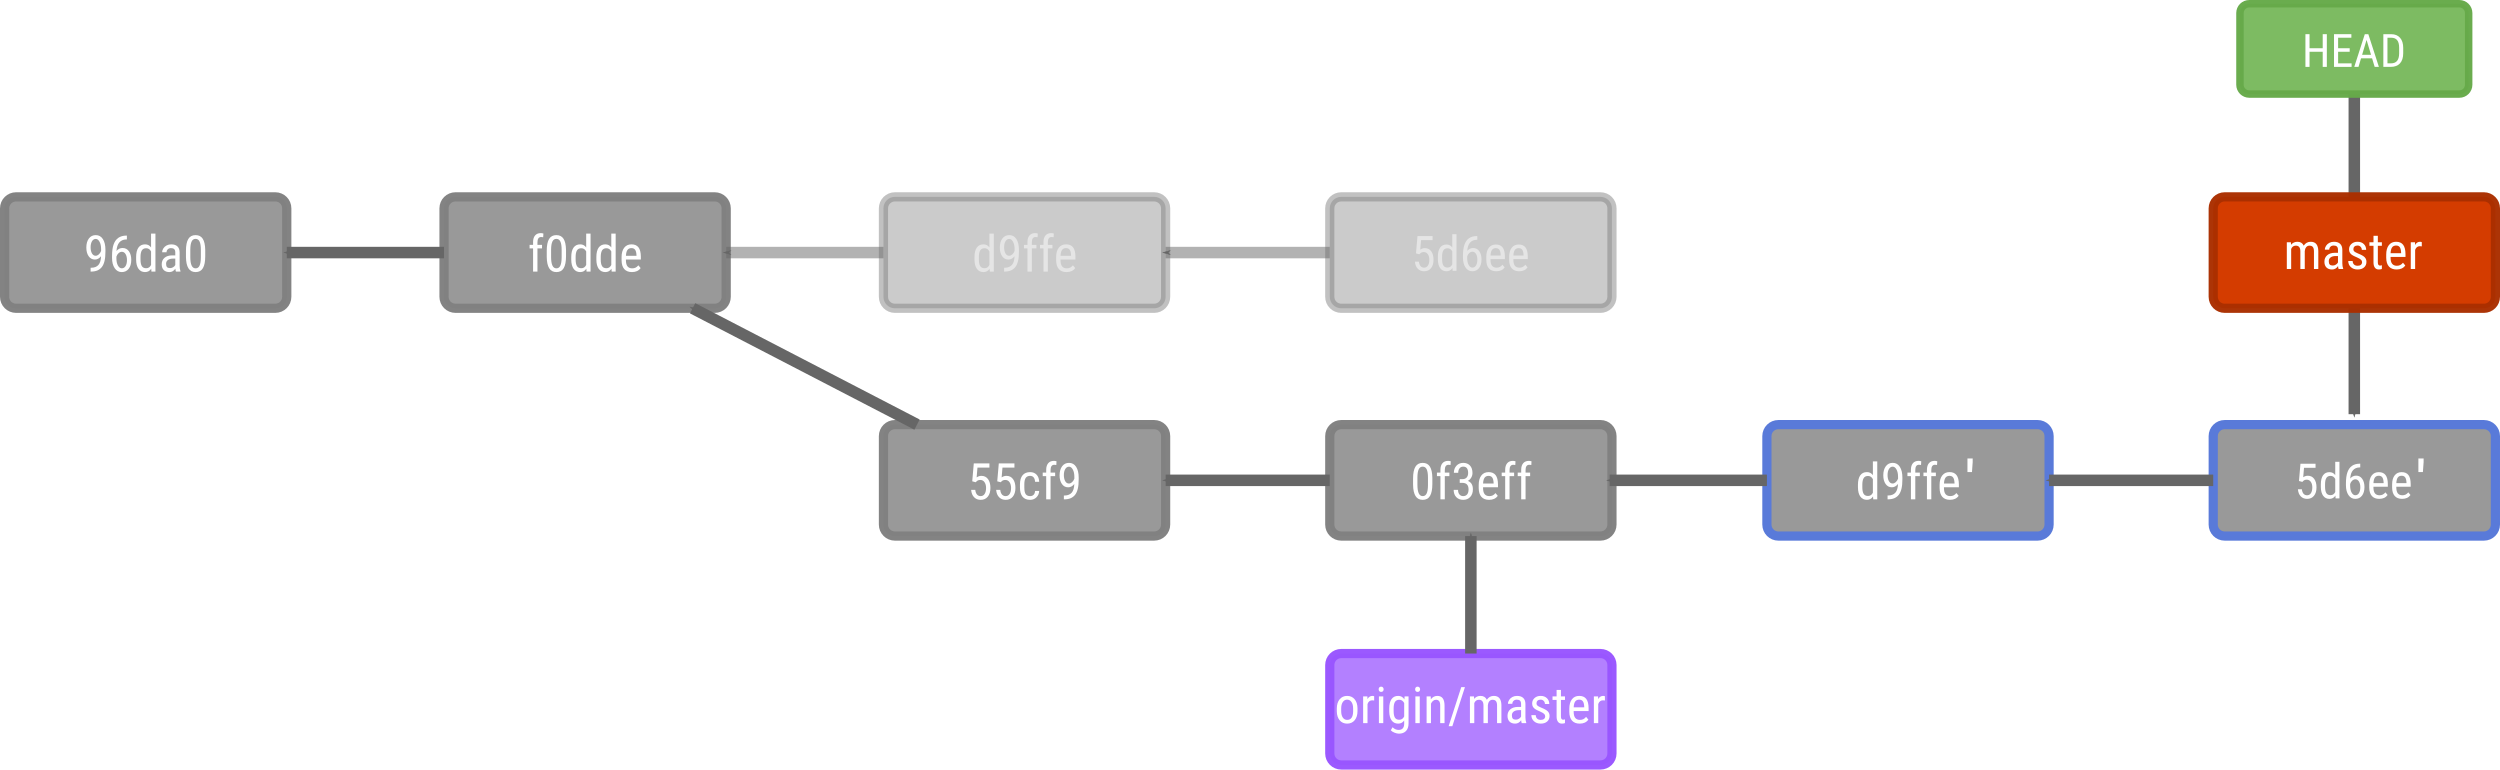 <?xml version="1.0" encoding="UTF-8" standalone="no"?>
<!-- Created with Inkscape (http://www.inkscape.org/) -->

<svg
   xmlns:dc="http://purl.org/dc/elements/1.1/"
   xmlns:cc="http://creativecommons.org/ns#"
   xmlns:rdf="http://www.w3.org/1999/02/22-rdf-syntax-ns#"
   xmlns:svg="http://www.w3.org/2000/svg"
   xmlns="http://www.w3.org/2000/svg"
   xmlns:sodipodi="http://sodipodi.sourceforge.net/DTD/sodipodi-0.dtd"
   xmlns:inkscape="http://www.inkscape.org/namespaces/inkscape"
   width="1086.648"
   height="334.503"
   id="svg2"
   version="1.1"
   inkscape:version="0.48.4 r9939"
   sodipodi:docname="rebase-03.svg">
  <sodipodi:namedview
     id="base"
     pagecolor="#ffffff"
     bordercolor="#666666"
     borderopacity="1.0"
     inkscape:pageopacity="0.0"
     inkscape:pageshadow="2"
     inkscape:zoom="1"
     inkscape:cx="600.4769"
     inkscape:cy="198.23424"
     inkscape:document-units="px"
     inkscape:current-layer="layer1"
     showgrid="false"
     inkscape:window-width="1366"
     inkscape:window-height="744"
     inkscape:window-x="0"
     inkscape:window-y="24"
     inkscape:window-maximized="1"
     fit-margin-top="0"
     fit-margin-left="0"
     fit-margin-right="0"
     fit-margin-bottom="0"
     inkscape:snap-bbox="true"
     inkscape:bbox-paths="true"
     showguides="true"
     inkscape:guide-bbox="true"
     inkscape:bbox-nodes="true"
     inkscape:snap-global="true">
    <sodipodi:guide
       orientation="0,1"
       position="203,390.469"
       id="guide3262" />
    <sodipodi:guide
       orientation="0,1"
       position="576,292"
       id="guide3185" />
    <sodipodi:guide
       orientation="0,1"
       position="702.648,198.5"
       id="guide4166" />
  </sodipodi:namedview>
  <defs
     id="defs4">
    <marker
       style="overflow:visible"
       id="Arrow1Mend"
       refX="0"
       refY="0"
       orient="auto"
       inkscape:stockid="Arrow1Mend">
      <path
         transform="matrix(-0.4,0,0,-0.4,-4,0)"
         style="fill-rule:evenodd;stroke:#000000;stroke-width:1pt"
         d="M 0,0 5,-5 -12.5,0 5,5 0,0 z"
         id="path3869"
         inkscape:connector-curvature="0" />
    </marker>
    <marker
       style="overflow:visible"
       id="Arrow1SendXj"
       refX="0"
       refY="0"
       orient="auto"
       inkscape:stockid="Arrow1SendXj">
      <path
         transform="matrix(-0.2,0,0,-0.2,-1.2,0)"
         style="fill:#666666;fill-rule:evenodd;stroke:#666666;stroke-width:1pt"
         d="M 0,0 5,-5 -12.5,0 5,5 0,0 z"
         id="path5637"
         inkscape:connector-curvature="0" />
    </marker>
    <marker
       style="overflow:visible"
       id="Arrow1SendX"
       refX="0"
       refY="0"
       orient="auto"
       inkscape:stockid="Arrow1SendX">
      <path
         transform="matrix(-0.2,0,0,-0.2,-1.2,0)"
         style="fill:#666666;fill-rule:evenodd;stroke:#666666;stroke-width:1pt"
         d="M 0,0 5,-5 -12.5,0 5,5 0,0 z"
         id="path5634"
         inkscape:connector-curvature="0" />
    </marker>
    <marker
       style="overflow:visible"
       id="Arrow1SendV"
       refX="0"
       refY="0"
       orient="auto"
       inkscape:stockid="Arrow1SendV">
      <path
         transform="matrix(-0.2,0,0,-0.2,-1.2,0)"
         style="fill:#666666;fill-rule:evenodd;stroke:#666666;stroke-width:1pt"
         d="M 0,0 5,-5 -12.5,0 5,5 0,0 z"
         id="path5631"
         inkscape:connector-curvature="0" />
    </marker>
    <marker
       style="overflow:visible"
       id="Arrow1Send"
       refX="0"
       refY="0"
       orient="auto"
       inkscape:stockid="Arrow1Send">
      <path
         transform="matrix(-0.2,0,0,-0.2,-1.2,0)"
         style="fill-rule:evenodd;stroke:#000000;stroke-width:1pt"
         d="M 0,0 5,-5 -12.5,0 5,5 0,0 z"
         id="path4825"
         inkscape:connector-curvature="0" />
    </marker>
    <marker
       style="overflow:visible"
       id="Arrow1SendV-0"
       refX="0"
       refY="0"
       orient="auto"
       inkscape:stockid="Arrow1SendV">
      <path
         transform="matrix(-0.2,0,0,-0.2,-1.2,0)"
         style="fill:#666666;fill-rule:evenodd;stroke:#666666;stroke-width:1pt"
         d="M 0,0 5,-5 -12.5,0 5,5 0,0 z"
         id="path5631-5"
         inkscape:connector-curvature="0" />
    </marker>
    <marker
       style="overflow:visible"
       id="Arrow1Sendf"
       refX="0"
       refY="0"
       orient="auto"
       inkscape:stockid="Arrow1Sendf">
      <path
         transform="matrix(-0.2,0,0,-0.2,-1.2,0)"
         style="fill:#4d4d4d;fill-rule:evenodd;stroke:#4d4d4d;stroke-width:1pt"
         d="M 0,0 5,-5 -12.5,0 5,5 0,0 z"
         id="path4517"
         inkscape:connector-curvature="0" />
    </marker>
    <marker
       style="overflow:visible"
       id="Arrow1SendfE"
       refX="0"
       refY="0"
       orient="auto"
       inkscape:stockid="Arrow1SendfE">
      <path
         transform="matrix(-0.2,0,0,-0.2,-1.2,0)"
         style="fill:#5098ff;fill-rule:evenodd;stroke:#5098ff;stroke-width:1pt"
         d="M 0,0 5,-5 -12.5,0 5,5 0,0 z"
         id="path4775"
         inkscape:connector-curvature="0" />
    </marker>
    <marker
       style="overflow:visible"
       id="Arrow1Sendfz"
       refX="0"
       refY="0"
       orient="auto"
       inkscape:stockid="Arrow1Sendfz">
      <path
         transform="matrix(-0.2,0,0,-0.2,-1.2,0)"
         style="fill:#5099ff;fill-rule:evenodd;stroke:#5099ff;stroke-width:1pt"
         d="M 0,0 5,-5 -12.5,0 5,5 0,0 z"
         id="path4948"
         inkscape:connector-curvature="0" />
    </marker>
    <marker
       style="overflow:visible"
       id="Arrow1SendfE-7"
       refX="0"
       refY="0"
       orient="auto"
       inkscape:stockid="Arrow1SendfE">
      <path
         transform="matrix(-0.2,0,0,-0.2,-1.2,0)"
         style="fill:#5098ff;fill-rule:evenodd;stroke:#5098ff;stroke-width:1pt"
         d="M 0,0 5,-5 -12.5,0 5,5 0,0 z"
         id="path4775-3"
         inkscape:connector-curvature="0" />
    </marker>
    <marker
       style="overflow:visible"
       id="Arrow1SendV-3"
       refX="0"
       refY="0"
       orient="auto"
       inkscape:stockid="Arrow1SendV">
      <path
         transform="matrix(-0.2,0,0,-0.2,-1.2,0)"
         style="fill:#666666;fill-rule:evenodd;stroke:#666666;stroke-width:1pt"
         d="M 0,0 5,-5 -12.5,0 5,5 0,0 z"
         id="path5631-7"
         inkscape:connector-curvature="0" />
    </marker>
    <marker
       style="overflow:visible"
       id="marker5117"
       refX="0"
       refY="0"
       orient="auto"
       inkscape:stockid="Arrow1SendV">
      <path
         transform="matrix(-0.2,0,0,-0.2,-1.2,0)"
         style="fill:#666666;fill-rule:evenodd;stroke:#666666;stroke-width:1pt"
         d="M 0,0 5,-5 -12.5,0 5,5 0,0 z"
         id="path5119"
         inkscape:connector-curvature="0" />
    </marker>
    <marker
       style="overflow:visible"
       id="marker5121"
       refX="0"
       refY="0"
       orient="auto"
       inkscape:stockid="Arrow1SendV">
      <path
         transform="matrix(-0.2,0,0,-0.2,-1.2,0)"
         style="fill:#666666;fill-rule:evenodd;stroke:#666666;stroke-width:1pt"
         d="M 0,0 5,-5 -12.5,0 5,5 0,0 z"
         id="path5123"
         inkscape:connector-curvature="0" />
    </marker>
    <marker
       style="overflow:visible"
       id="marker5125"
       refX="0"
       refY="0"
       orient="auto"
       inkscape:stockid="Arrow1SendV">
      <path
         transform="matrix(-0.2,0,0,-0.2,-1.2,0)"
         style="fill:#666666;fill-rule:evenodd;stroke:#666666;stroke-width:1pt"
         d="M 0,0 5,-5 -12.5,0 5,5 0,0 z"
         id="path5127"
         inkscape:connector-curvature="0" />
    </marker>
    <marker
       style="overflow:visible"
       id="marker5129"
       refX="0"
       refY="0"
       orient="auto"
       inkscape:stockid="Arrow1SendV">
      <path
         transform="matrix(-0.2,0,0,-0.2,-1.2,0)"
         style="fill:#666666;fill-rule:evenodd;stroke:#666666;stroke-width:1pt"
         d="M 0,0 5,-5 -12.5,0 5,5 0,0 z"
         id="path5131"
         inkscape:connector-curvature="0" />
    </marker>
    <marker
       style="overflow:visible"
       id="marker5133"
       refX="0"
       refY="0"
       orient="auto"
       inkscape:stockid="Arrow1SendV">
      <path
         transform="matrix(-0.2,0,0,-0.2,-1.2,0)"
         style="fill:#666666;fill-rule:evenodd;stroke:#666666;stroke-width:1pt"
         d="M 0,0 5,-5 -12.5,0 5,5 0,0 z"
         id="path5135"
         inkscape:connector-curvature="0" />
    </marker>
    <marker
       style="overflow:visible"
       id="marker5137"
       refX="0"
       refY="0"
       orient="auto"
       inkscape:stockid="Arrow1SendV">
      <path
         transform="matrix(-0.2,0,0,-0.2,-1.2,0)"
         style="fill:#666666;fill-rule:evenodd;stroke:#666666;stroke-width:1pt"
         d="M 0,0 5,-5 -12.5,0 5,5 0,0 z"
         id="path5139"
         inkscape:connector-curvature="0" />
    </marker>
    <marker
       style="overflow:visible"
       id="Arrow1SendV-03"
       refX="0"
       refY="0"
       orient="auto"
       inkscape:stockid="Arrow1SendV">
      <path
         transform="matrix(-0.2,0,0,-0.2,-1.2,0)"
         style="fill:#666666;fill-rule:evenodd;stroke:#666666;stroke-width:1pt"
         d="M 0,0 5,-5 -12.5,0 5,5 0,0 z"
         id="path5631-4"
         inkscape:connector-curvature="0" />
    </marker>
    <marker
       style="overflow:visible"
       id="Arrow1SendV-8"
       refX="0"
       refY="0"
       orient="auto"
       inkscape:stockid="Arrow1SendV">
      <path
         transform="matrix(-0.2,0,0,-0.2,-1.2,0)"
         style="fill:#666666;fill-rule:evenodd;stroke:#666666;stroke-width:1pt"
         d="M 0,0 5,-5 -12.5,0 5,5 0,0 z"
         id="path5631-2"
         inkscape:connector-curvature="0" />
    </marker>
    <marker
       style="overflow:visible"
       id="Arrow1SendV-5"
       refX="0"
       refY="0"
       orient="auto"
       inkscape:stockid="Arrow1SendV">
      <path
         transform="matrix(-0.2,0,0,-0.2,-1.2,0)"
         style="fill:#666666;fill-rule:evenodd;stroke:#666666;stroke-width:1pt"
         d="M 0,0 5,-5 -12.5,0 5,5 0,0 z"
         id="path5631-29"
         inkscape:connector-curvature="0" />
    </marker>
    <marker
       inkscape:stockid="Arrow1SendVr"
       orient="auto"
       refY="0"
       refX="0"
       id="Arrow1SendVr"
       style="overflow:visible">
      <path
         inkscape:connector-curvature="0"
         id="path4101"
         d="M 0,0 5,-5 -12.5,0 5,5 0,0 z"
         style="fill:#6262ff;fill-rule:evenodd;stroke:#6262ff;stroke-width:1pt"
         transform="matrix(-0.2,0,0,-0.2,-1.2,0)" />
    </marker>
  </defs>
  <g
     id="layer1"
     inkscape:groupmode="layer"
     inkscape:label="Layer 1"
     transform="translate(-0.676,-144.17)">
    <path
       style="opacity:0.5;fill:#999999;fill-opacity:1;stroke:#808080;stroke-width:4;stroke-miterlimit:4;stroke-opacity:0.973"
       d="m 389.676,229.732 112.648,0 c 2.77,0 5,2.23 5,5 l 0,38.441 c 0,2.77 -2.23,5 -5,5 l -112.648,0 c -2.77,0 -5,-2.23 -5,-5 l 0,-38.441 c 0,-2.77 2.23,-5 5,-5 z"
       id="rect4673"
       inkscape:connector-curvature="0" />
    <path
       style="fill:#999999;fill-opacity:1;stroke:#808080;stroke-width:4;stroke-miterlimit:4;stroke-opacity:0.973"
       d="m 7.676,229.732 112.648,0 c 2.77,0 5,2.23 5,5 l 0,38.441 c 0,2.77 -2.23,5 -5,5 l -112.648,0 c -2.77,0 -5,-2.23 -5,-5 l 0,-38.441 c 0,-2.77 2.23,-5 5,-5 z"
       id="rect4665"
       inkscape:connector-curvature="0" />
    <g
       style="font-size:22px;font-style:normal;font-variant:normal;font-weight:normal;font-stretch:condensed;text-align:center;line-height:125%;letter-spacing:0px;word-spacing:0px;writing-mode:lr-tb;text-anchor:middle;fill:#ffffff;fill-opacity:1;stroke:none;font-family:Roboto Condensed;-inkscape-font-specification:'Roboto Condensed, Condensed'"
       id="text4667">
      <path
         d="m 44.594,255.537 c -0.759,0.967 -1.647,1.45 -2.664,1.45 -1.139,0 -2.045,-0.48 -2.718,-1.439 -0.673,-0.96 -1.01,-2.216 -1.01,-3.771 -1e-6,-1.633 0.365,-2.943 1.096,-3.932 0.738,-0.988 1.74,-1.482 3.008,-1.482 1.318,1e-5 2.345,0.573 3.083,1.719 0.745,1.139 1.117,2.718 1.117,4.737 l 0,0.591 c -1e-5,1.733 -0.132,3.137 -0.397,4.211 -0.258,1.074 -0.641,1.941 -1.149,2.6 -0.508,0.659 -1.157,1.16 -1.944,1.504 -0.788,0.337 -1.772,0.505 -2.954,0.505 l 0,-1.676 0.333,0 c 1.346,-0.029 2.367,-0.437 3.062,-1.225 0.702,-0.795 1.081,-2.059 1.139,-3.792 m -2.342,-0.193 c 0.458,1e-5 0.906,-0.19 1.343,-0.569 0.437,-0.387 0.777,-0.892 1.021,-1.515 l 0,-0.838 c -8e-6,-1.296 -0.226,-2.353 -0.677,-3.169 -0.451,-0.824 -0.995,-1.235 -1.633,-1.235 -0.688,2e-5 -1.235,0.34 -1.644,1.021 -0.401,0.673 -0.602,1.55 -0.602,2.632 -3e-6,1.081 0.197,1.966 0.591,2.653 0.394,0.68 0.927,1.021 1.601,1.02"
         id="path3259"
         inkscape:connector-curvature="0" />
      <path
         d="m 55.831,246.567 0,1.687 -0.312,0 c -1.268,0.029 -2.259,0.458 -2.976,1.289 -0.716,0.824 -1.128,2.066 -1.235,3.728 0.695,-0.874 1.583,-1.311 2.664,-1.311 1.153,10e-6 2.066,0.476 2.739,1.429 0.68,0.945 1.02,2.188 1.021,3.728 -1e-5,1.64 -0.376,2.936 -1.128,3.889 -0.745,0.952 -1.747,1.429 -3.008,1.429 -1.268,0 -2.288,-0.562 -3.062,-1.687 -0.773,-1.124 -1.16,-2.618 -1.16,-4.479 l 0,-0.763 c -2e-6,-2.148 0.233,-3.86 0.698,-5.135 0.465,-1.275 1.149,-2.22 2.052,-2.836 0.909,-0.623 2.037,-0.945 3.384,-0.967 l 0.322,0 m -2.181,7.047 c -0.516,1e-5 -0.992,0.197 -1.429,0.591 -0.437,0.394 -0.752,0.895 -0.945,1.504 l 0,0.784 c -3e-6,1.268 0.222,2.302 0.666,3.104 0.451,0.795 1.003,1.192 1.654,1.192 0.709,10e-6 1.264,-0.326 1.665,-0.978 0.401,-0.659 0.602,-1.525 0.602,-2.6 -8e-6,-1.06 -0.201,-1.923 -0.602,-2.589 -0.401,-0.673 -0.938,-1.01 -1.611,-1.01"
         id="path3261"
         inkscape:connector-curvature="0" />
      <path
         d="m 59.848,255.881 c -1e-6,-1.79 0.333,-3.155 0.999,-4.093 0.673,-0.938 1.636,-1.407 2.89,-1.407 1.11,2e-5 1.977,0.451 2.6,1.354 l 0,-6.016 1.901,0 0,16.5 -1.74,0 -0.097,-1.246 c -0.623,0.974 -1.515,1.461 -2.675,1.461 -1.203,0 -2.148,-0.466 -2.836,-1.396 -0.68,-0.938 -1.028,-2.259 -1.042,-3.964 l 0,-1.192 m 1.901,1.085 c -3e-6,1.303 0.193,2.263 0.58,2.879 0.387,0.609 1.017,0.913 1.891,0.913 0.945,0 1.651,-0.476 2.116,-1.429 l 0,-5.865 c -0.487,-0.931 -1.189,-1.396 -2.105,-1.396 -0.874,1e-5 -1.504,0.308 -1.891,0.924 -0.387,0.609 -0.584,1.547 -0.591,2.814 l 0,1.16"
         id="path3263"
         inkscape:connector-curvature="0" />
      <path
         d="m 77.143,262.218 c -0.115,-0.251 -0.197,-0.673 -0.247,-1.268 -0.673,0.988 -1.533,1.482 -2.578,1.482 -1.053,0 -1.876,-0.294 -2.471,-0.881 -0.587,-0.594 -0.881,-1.429 -0.881,-2.503 -2e-6,-1.182 0.401,-2.12 1.203,-2.814 0.802,-0.695 1.901,-1.049 3.298,-1.063 l 1.396,0 0,-1.235 c -8e-6,-0.695 -0.154,-1.189 -0.462,-1.482 -0.308,-0.294 -0.777,-0.44 -1.407,-0.44 -0.573,1e-5 -1.038,0.172 -1.396,0.516 -0.358,0.337 -0.537,0.766 -0.537,1.289 l -1.901,0 c -10e-7,-0.594 0.175,-1.16 0.526,-1.697 0.351,-0.544 0.824,-0.97 1.418,-1.278 0.594,-0.308 1.257,-0.462 1.987,-0.462 1.189,2e-5 2.091,0.297 2.707,0.892 0.623,0.587 0.942,1.447 0.956,2.578 l 0,5.865 c 0.007,0.895 0.129,1.672 0.365,2.331 l 0,0.172 -1.977,0 M 74.608,260.704 c 0.465,0 0.909,-0.129 1.332,-0.387 0.423,-0.258 0.73,-0.58 0.924,-0.967 l 0,-2.771 -1.074,0 c -0.902,0.014 -1.615,0.218 -2.138,0.612 -0.523,0.387 -0.784,0.931 -0.784,1.633 -3e-6,0.659 0.132,1.139 0.397,1.439 0.265,0.294 0.713,0.44 1.343,0.44"
         id="path3265"
         inkscape:connector-curvature="0" />
      <path
         d="m 89.883,255.548 c -1e-5,2.306 -0.337,4.032 -1.01,5.178 -0.673,1.139 -1.729,1.708 -3.169,1.708 -1.396,0 -2.438,-0.548 -3.126,-1.644 -0.688,-1.096 -1.046,-2.743 -1.074,-4.941 l 0,-2.686 c -2e-6,-2.284 0.337,-3.989 1.01,-5.113 0.68,-1.124 1.737,-1.687 3.169,-1.687 1.411,1e-5 2.453,0.534 3.126,1.601 0.68,1.067 1.038,2.682 1.074,4.845 l 0,2.739 m -1.901,-2.718 c -8e-6,-1.654 -0.183,-2.872 -0.548,-3.652 -0.365,-0.788 -0.949,-1.182 -1.751,-1.182 -0.781,1e-5 -1.354,0.387 -1.719,1.16 -0.365,0.766 -0.555,1.926 -0.569,3.48 l 0,3.223 c -4e-6,1.647 0.19,2.886 0.569,3.717 0.38,0.824 0.96,1.235 1.74,1.235 0.773,0 1.343,-0.39 1.708,-1.171 0.365,-0.781 0.555,-1.973 0.569,-3.577 l 0,-3.233"
         id="path3267"
         inkscape:connector-curvature="0" />
    </g>
    <path
       style="fill:#999999;fill-opacity:1;stroke:#808080;stroke-width:4;stroke-miterlimit:4;stroke-opacity:0.973"
       d="m 198.676,229.732 112.648,0 c 2.77,0 5,2.23 5,5 l 0,38.441 c 0,2.77 -2.23,5 -5,5 l -112.648,0 c -2.77,0 -5,-2.23 -5,-5 l 0,-38.441 c 0,-2.77 2.23,-5 5,-5 z"
       id="rect4671"
       inkscape:connector-curvature="0" />
    <g
       style="font-size:22px;font-style:normal;font-variant:normal;font-weight:normal;font-stretch:condensed;text-align:center;line-height:125%;letter-spacing:0px;word-spacing:0px;writing-mode:lr-tb;text-anchor:middle;fill:#ffffff;fill-opacity:1;stroke:none;font-family:Roboto Condensed;-inkscape-font-specification:'Roboto Condensed, Condensed'"
       id="text4675">
      <path
         d="m 232.382,262.218 0,-10.087 -1.515,0 0,-1.536 1.515,0 0,-1.343 c 0.021,-1.182 0.319,-2.102 0.892,-2.761 0.58,-0.666 1.396,-0.999 2.449,-0.999 0.38,2e-5 0.763,0.061 1.149,0.183 l -0.097,1.611 c -0.272,-0.064 -0.562,-0.097 -0.87,-0.097 -1.081,2e-5 -1.622,0.77 -1.622,2.31 l 0,1.096 1.987,0 0,1.536 -1.987,0 0,10.087 -1.901,0"
         id="path3272"
         inkscape:connector-curvature="0" />
      <path
         d="m 246.702,255.548 c -1e-5,2.306 -0.337,4.032 -1.01,5.178 -0.673,1.139 -1.729,1.708 -3.169,1.708 -1.396,0 -2.438,-0.548 -3.126,-1.644 -0.688,-1.096 -1.046,-2.743 -1.074,-4.941 l 0,-2.686 c 0,-2.284 0.337,-3.989 1.01,-5.113 0.68,-1.124 1.737,-1.687 3.169,-1.687 1.411,1e-5 2.453,0.534 3.126,1.601 0.68,1.067 1.038,2.682 1.074,4.845 l 0,2.739 m -1.901,-2.718 c 0,-1.654 -0.183,-2.872 -0.548,-3.652 -0.365,-0.788 -0.949,-1.182 -1.751,-1.182 -0.781,1e-5 -1.354,0.387 -1.719,1.16 -0.365,0.766 -0.555,1.926 -0.569,3.48 l 0,3.223 c 0,1.647 0.19,2.886 0.569,3.717 0.38,0.824 0.96,1.235 1.74,1.235 0.773,0 1.343,-0.39 1.708,-1.171 0.365,-0.781 0.555,-1.973 0.569,-3.577 l 0,-3.233"
         id="path3274"
         inkscape:connector-curvature="0" />
      <path
         d="m 248.979,255.881 c 0,-1.79 0.333,-3.155 0.999,-4.093 0.673,-0.938 1.636,-1.407 2.89,-1.407 1.11,2e-5 1.977,0.451 2.6,1.354 l 0,-6.016 1.901,0 0,16.5 -1.74,0 -0.097,-1.246 c -0.623,0.974 -1.515,1.461 -2.675,1.461 -1.203,0 -2.148,-0.466 -2.836,-1.396 -0.68,-0.938 -1.028,-2.259 -1.042,-3.964 l 0,-1.192 m 1.901,1.085 c 0,1.303 0.193,2.263 0.58,2.879 0.387,0.609 1.017,0.913 1.891,0.913 0.945,0 1.651,-0.476 2.116,-1.429 l 0,-5.865 c -0.487,-0.931 -1.189,-1.396 -2.105,-1.396 -0.874,1e-5 -1.504,0.308 -1.891,0.924 -0.387,0.609 -0.584,1.547 -0.591,2.814 l 0,1.16"
         id="path3276"
         inkscape:connector-curvature="0" />
      <path
         d="m 259.893,255.881 c 0,-1.79 0.333,-3.155 0.999,-4.093 0.673,-0.938 1.636,-1.407 2.89,-1.407 1.11,2e-5 1.977,0.451 2.6,1.354 l 0,-6.016 1.901,0 0,16.5 -1.74,0 -0.097,-1.246 c -0.623,0.974 -1.515,1.461 -2.675,1.461 -1.203,0 -2.148,-0.466 -2.836,-1.396 -0.68,-0.938 -1.028,-2.259 -1.042,-3.964 l 0,-1.192 m 1.901,1.085 c 0,1.303 0.193,2.263 0.58,2.879 0.387,0.609 1.017,0.913 1.891,0.913 0.945,0 1.651,-0.476 2.116,-1.429 l 0,-5.865 c -0.487,-0.931 -1.189,-1.396 -2.105,-1.396 -0.874,1e-5 -1.504,0.308 -1.891,0.924 -0.387,0.609 -0.584,1.547 -0.591,2.814 l 0,1.16"
         id="path3278"
         inkscape:connector-curvature="0" />
      <path
         d="m 275.362,262.433 c -1.447,0 -2.557,-0.43 -3.33,-1.289 -0.773,-0.867 -1.167,-2.134 -1.182,-3.803 l 0,-1.407 c 0,-1.733 0.376,-3.09 1.128,-4.071 0.759,-0.988 1.815,-1.482 3.169,-1.482 1.361,2e-5 2.378,0.433 3.051,1.3 0.673,0.867 1.017,2.216 1.031,4.05 l 0,1.246 -6.488,0 0,0.269 c 0,1.246 0.233,2.152 0.698,2.718 0.473,0.566 1.149,0.849 2.03,0.849 0.559,0 1.049,-0.104 1.472,-0.312 0.43,-0.215 0.831,-0.551 1.203,-1.01 l 0.988,1.203 c -0.824,1.16 -2.08,1.74 -3.771,1.74 m -0.215,-10.42 c -0.788,1e-5 -1.371,0.272 -1.751,0.816 -0.38,0.537 -0.594,1.375 -0.645,2.514 l 4.576,0 0,-0.258 c -0.05,-1.103 -0.251,-1.891 -0.602,-2.363 -0.344,-0.473 -0.87,-0.709 -1.579,-0.709"
         id="path3280"
         inkscape:connector-curvature="0" />
    </g>
    <g
       style="font-size:22px;font-style:normal;font-variant:normal;font-weight:normal;font-stretch:condensed;text-align:center;line-height:125%;letter-spacing:0px;word-spacing:0px;writing-mode:lr-tb;text-anchor:middle;opacity:0.5;fill:#ffffff;fill-opacity:1;stroke:none;font-family:Roboto Condensed;-inkscape-font-specification:'Roboto Condensed, Condensed'"
       id="text4679">
      <path
         d="m 424.252,255.881 c 0,-1.79 0.333,-3.155 0.999,-4.093 0.673,-0.938 1.636,-1.407 2.89,-1.407 1.11,2e-5 1.977,0.451 2.6,1.354 l 0,-6.016 1.901,0 0,16.5 -1.74,0 -0.097,-1.246 c -0.623,0.974 -1.515,1.461 -2.675,1.461 -1.203,0 -2.148,-0.466 -2.836,-1.396 -0.68,-0.938 -1.028,-2.259 -1.042,-3.964 l 0,-1.192 m 1.901,1.085 c 0,1.303 0.193,2.263 0.58,2.879 0.387,0.609 1.017,0.913 1.891,0.913 0.945,0 1.651,-0.476 2.116,-1.429 l 0,-5.865 c -0.487,-0.931 -1.189,-1.396 -2.105,-1.396 -0.874,1e-5 -1.504,0.308 -1.891,0.924 -0.387,0.609 -0.584,1.547 -0.591,2.814 l 0,1.16"
         id="path3283"
         inkscape:connector-curvature="0" />
      <path
         d="m 441.655,255.537 c -0.759,0.967 -1.647,1.45 -2.664,1.45 -1.139,0 -2.045,-0.48 -2.718,-1.439 -0.673,-0.96 -1.01,-2.216 -1.01,-3.771 0,-1.633 0.365,-2.943 1.096,-3.932 0.738,-0.988 1.74,-1.482 3.008,-1.482 1.318,1e-5 2.345,0.573 3.083,1.719 0.745,1.139 1.117,2.718 1.117,4.737 l 0,0.591 c 0,1.733 -0.132,3.137 -0.397,4.211 -0.258,1.074 -0.641,1.941 -1.149,2.6 -0.508,0.659 -1.157,1.16 -1.944,1.504 -0.788,0.337 -1.772,0.505 -2.954,0.505 l 0,-1.676 0.333,0 c 1.346,-0.029 2.367,-0.437 3.062,-1.225 0.702,-0.795 1.081,-2.059 1.139,-3.792 m -2.342,-0.193 c 0.458,1e-5 0.906,-0.19 1.343,-0.569 0.437,-0.387 0.777,-0.892 1.021,-1.515 l 0,-0.838 c -10e-6,-1.296 -0.226,-2.353 -0.677,-3.169 -0.451,-0.824 -0.995,-1.235 -1.633,-1.235 -0.688,2e-5 -1.235,0.34 -1.644,1.021 -0.401,0.673 -0.602,1.55 -0.602,2.632 0,1.081 0.197,1.966 0.591,2.653 0.394,0.68 0.927,1.021 1.601,1.02"
         id="path3285"
         inkscape:connector-curvature="0" />
      <path
         d="m 447.273,262.218 0,-10.087 -1.515,0 0,-1.536 1.515,0 0,-1.343 c 0.021,-1.182 0.319,-2.102 0.892,-2.761 0.58,-0.666 1.396,-0.999 2.449,-0.999 0.38,2e-5 0.763,0.061 1.149,0.183 l -0.097,1.611 c -0.272,-0.064 -0.562,-0.097 -0.87,-0.097 -1.081,2e-5 -1.622,0.77 -1.622,2.31 l 0,1.096 1.987,0 0,1.536 -1.987,0 0,10.087 -1.901,0"
         id="path3287"
         inkscape:connector-curvature="0" />
      <path
         d="m 454.234,262.218 0,-10.087 -1.515,0 0,-1.536 1.515,0 0,-1.343 c 0.021,-1.182 0.319,-2.102 0.892,-2.761 0.58,-0.666 1.396,-0.999 2.449,-0.999 0.38,2e-5 0.763,0.061 1.149,0.183 l -0.097,1.611 c -0.272,-0.064 -0.562,-0.097 -0.87,-0.097 -1.081,2e-5 -1.622,0.77 -1.622,2.31 l 0,1.096 1.987,0 0,1.536 -1.987,0 0,10.087 -1.901,0"
         id="path3289"
         inkscape:connector-curvature="0" />
      <path
         d="m 464.256,262.433 c -1.447,0 -2.557,-0.43 -3.33,-1.289 -0.773,-0.867 -1.167,-2.134 -1.182,-3.803 l 0,-1.407 c 0,-1.733 0.376,-3.09 1.128,-4.071 0.759,-0.988 1.815,-1.482 3.169,-1.482 1.361,2e-5 2.378,0.433 3.051,1.3 0.673,0.867 1.017,2.216 1.031,4.05 l 0,1.246 -6.488,0 0,0.269 c 0,1.246 0.233,2.152 0.698,2.718 0.473,0.566 1.149,0.849 2.03,0.849 0.559,0 1.049,-0.104 1.472,-0.312 0.43,-0.215 0.831,-0.551 1.203,-1.01 l 0.988,1.203 c -0.824,1.16 -2.08,1.74 -3.771,1.74 m -0.215,-10.42 c -0.788,1e-5 -1.371,0.272 -1.751,0.816 -0.38,0.537 -0.594,1.375 -0.645,2.514 l 4.576,0 0,-0.258 c -0.05,-1.103 -0.251,-1.891 -0.602,-2.363 -0.344,-0.473 -0.87,-0.709 -1.579,-0.709"
         id="path3291"
         inkscape:connector-curvature="0" />
    </g>
    <path
       style="fill:none;stroke:#666666;stroke-width:5;stroke-linecap:butt;stroke-linejoin:miter;stroke-miterlimit:4;stroke-opacity:1;stroke-dasharray:none;marker-end:url(#Arrow1SendV);display:inline"
       d="m 193.676,253.952 -68.352,0"
       id="path4683"
       inkscape:connector-type="polyline"
       inkscape:connector-curvature="0"
       sodipodi:nodetypes="cc"
       inkscape:connection-start="#rect4671"
       inkscape:connection-start-point="d4"
       inkscape:connection-end="#rect4665"
       inkscape:connection-end-point="d4" />
    <path
       sodipodi:nodetypes="cc"
       inkscape:connector-curvature="0"
       inkscape:connector-type="polyline"
       id="path4685"
       d="m 384.676,253.952 -68.352,0"
       style="opacity:0.5;fill:none;stroke:#666666;stroke-width:5;stroke-linecap:butt;stroke-linejoin:miter;stroke-miterlimit:4;stroke-opacity:1;stroke-dasharray:none;marker-end:url(#Arrow1SendV);display:inline"
       inkscape:connection-start="#rect4673"
       inkscape:connection-start-point="d4"
       inkscape:connection-end="#rect4671"
       inkscape:connection-end-point="d4" />
    <path
       style="fill:#999999;fill-opacity:1;stroke:#808080;stroke-width:4;stroke-miterlimit:4;stroke-opacity:0.973"
       d="m 389.676,328.732 112.648,0 c 2.77,0 5,2.23 5,5 l 0,38.441 c 0,2.77 -2.23,5 -5,5 l -112.648,0 c -2.77,0 -5,-2.23 -5,-5 l 0,-38.441 c 0,-2.77 2.23,-5 5,-5 z"
       id="rect4727"
       inkscape:connector-curvature="0" />
    <g
       style="font-size:22px;font-style:normal;font-variant:normal;font-weight:normal;font-stretch:condensed;text-align:center;line-height:125%;letter-spacing:0px;word-spacing:0px;writing-mode:lr-tb;text-anchor:middle;fill:#ffffff;fill-opacity:1;stroke:none;font-family:Roboto Condensed;-inkscape-font-specification:'Roboto Condensed, Condensed'"
       id="text4729">
      <path
         d="m 423.264,353.377 0.677,-7.799 6.8,0 0,1.837 -5.199,0 -0.365,4.265 c 0.645,-0.451 1.339,-0.677 2.084,-0.677 1.217,1e-5 2.174,0.473 2.868,1.418 0.695,0.945 1.042,2.216 1.042,3.813 -1e-5,1.618 -0.38,2.89 -1.139,3.813 -0.752,0.924 -1.787,1.386 -3.104,1.386 -1.174,0 -2.131,-0.383 -2.868,-1.149 -0.738,-0.766 -1.16,-1.826 -1.268,-3.18 l 1.783,0 c 0.107,0.895 0.362,1.572 0.763,2.03 0.408,0.451 0.938,0.677 1.59,0.677 0.738,0 1.314,-0.319 1.729,-0.956 0.415,-0.645 0.623,-1.511 0.623,-2.6 -10e-6,-1.024 -0.226,-1.858 -0.677,-2.503 -0.444,-0.645 -1.046,-0.967 -1.805,-0.967 -0.63,1e-5 -1.135,0.165 -1.515,0.494 l -0.505,0.505 -1.515,-0.408"
         id="path3319"
         inkscape:connector-curvature="0" />
      <path
         d="m 434.135,353.377 0.677,-7.799 6.8,0 0,1.837 -5.199,0 -0.365,4.265 c 0.645,-0.451 1.339,-0.677 2.084,-0.677 1.217,1e-5 2.173,0.473 2.868,1.418 0.695,0.945 1.042,2.216 1.042,3.813 -10e-6,1.618 -0.38,2.89 -1.139,3.813 -0.752,0.924 -1.787,1.386 -3.104,1.386 -1.174,0 -2.131,-0.383 -2.868,-1.149 -0.738,-0.766 -1.16,-1.826 -1.268,-3.18 l 1.783,0 c 0.107,0.895 0.362,1.572 0.763,2.03 0.408,0.451 0.938,0.677 1.59,0.677 0.738,0 1.314,-0.319 1.729,-0.956 0.415,-0.645 0.623,-1.511 0.623,-2.6 -10e-6,-1.024 -0.226,-1.858 -0.677,-2.503 -0.444,-0.645 -1.046,-0.967 -1.805,-0.967 -0.63,1e-5 -1.135,0.165 -1.515,0.494 l -0.505,0.505 -1.515,-0.408"
         id="path3321"
         inkscape:connector-curvature="0" />
      <path
         d="m 448.433,359.811 c 0.63,0 1.135,-0.193 1.515,-0.58 0.38,-0.394 0.587,-0.952 0.623,-1.676 l 1.794,0 c -0.043,1.117 -0.44,2.045 -1.192,2.782 -0.745,0.73 -1.658,1.096 -2.739,1.096 -1.439,0 -2.539,-0.451 -3.298,-1.354 -0.752,-0.909 -1.128,-2.259 -1.128,-4.05 l 0,-1.278 c 0,-1.755 0.376,-3.087 1.128,-3.996 0.752,-0.917 1.848,-1.375 3.287,-1.375 1.189,2e-5 2.131,0.376 2.825,1.128 0.702,0.752 1.074,1.78 1.117,3.083 l -1.794,0 c -0.043,-0.859 -0.251,-1.504 -0.623,-1.934 -0.365,-0.43 -0.874,-0.645 -1.525,-0.645 -0.845,10e-6 -1.472,0.279 -1.88,0.838 -0.408,0.551 -0.619,1.461 -0.634,2.729 l 0,1.482 c 0,1.368 0.201,2.335 0.602,2.9 0.408,0.566 1.049,0.849 1.923,0.849"
         id="path3323"
         inkscape:connector-curvature="0" />
      <path
         d="m 455.416,361.218 0,-10.087 -1.515,0 0,-1.536 1.515,0 0,-1.343 c 0.021,-1.182 0.319,-2.102 0.892,-2.761 0.58,-0.666 1.396,-0.999 2.449,-0.999 0.38,2e-5 0.763,0.061 1.149,0.183 l -0.097,1.611 c -0.272,-0.064 -0.562,-0.097 -0.87,-0.097 -1.081,2e-5 -1.622,0.77 -1.622,2.31 l 0,1.096 1.987,0 0,1.536 -1.987,0 0,10.087 -1.901,0"
         id="path3325"
         inkscape:connector-curvature="0" />
      <path
         d="m 467.629,354.537 c -0.759,0.967 -1.647,1.45 -2.664,1.45 -1.139,0 -2.045,-0.48 -2.718,-1.439 -0.673,-0.96 -1.01,-2.216 -1.01,-3.771 0,-1.633 0.365,-2.943 1.096,-3.932 0.738,-0.988 1.74,-1.482 3.008,-1.482 1.318,1e-5 2.345,0.573 3.083,1.719 0.745,1.139 1.117,2.718 1.117,4.737 l 0,0.591 c -10e-6,1.733 -0.132,3.137 -0.397,4.211 -0.258,1.074 -0.641,1.941 -1.149,2.6 -0.508,0.659 -1.157,1.16 -1.944,1.504 -0.788,0.337 -1.772,0.505 -2.954,0.505 l 0,-1.676 0.333,0 c 1.346,-0.029 2.367,-0.437 3.062,-1.225 0.702,-0.795 1.081,-2.059 1.139,-3.792 m -2.342,-0.193 c 0.458,1e-5 0.906,-0.19 1.343,-0.569 0.437,-0.387 0.777,-0.892 1.021,-1.515 l 0,-0.838 c -10e-6,-1.296 -0.226,-2.353 -0.677,-3.169 -0.451,-0.824 -0.995,-1.235 -1.633,-1.235 -0.688,2e-5 -1.235,0.34 -1.644,1.021 -0.401,0.673 -0.602,1.55 -0.602,2.632 0,1.081 0.197,1.966 0.591,2.653 0.394,0.68 0.927,1.021 1.601,1.02"
         id="path3327"
         inkscape:connector-curvature="0" />
    </g>
    <path
       style="fill:none;stroke:#666666;stroke-width:5;stroke-linecap:butt;stroke-linejoin:miter;stroke-miterlimit:4;stroke-opacity:1;stroke-dasharray:none;marker-end:url(#Arrow1SendV);display:inline"
       d="M 399.272,328.732 301.728,278.173"
       id="path4733"
       inkscape:connector-type="polyline"
       inkscape:connector-curvature="0"
       sodipodi:nodetypes="cc"
       inkscape:connection-start-point="d4"
       inkscape:connection-start="#rect4727" />
    <path
       style="fill:#b380ff;fill-opacity:1;stroke:#9955ff;stroke-width:4;stroke-miterlimit:4;stroke-opacity:0.973"
       d="m 583.676,428.232 112.648,0 c 2.77,0 5,2.23 5,5 l 0,38.441 c 0,2.77 -2.23,5 -5,5 l -112.648,0 c -2.77,0 -5,-2.23 -5,-5 l 0,-38.441 c 0,-2.77 2.23,-5 5,-5 z"
       id="rect4743"
       inkscape:connector-curvature="0" />
    <g
       style="font-size:22px;font-style:normal;font-variant:normal;font-weight:normal;font-stretch:condensed;text-align:center;line-height:125%;letter-spacing:0px;word-spacing:0px;writing-mode:lr-tb;text-anchor:middle;fill:#ffffff;fill-opacity:1;stroke:none;font-family:Roboto Condensed;-inkscape-font-specification:'Roboto Condensed, Condensed'"
       id="text4745"
       transform="translate(3e-5,0)">
      <path
         d="m 581.734,452.135 c 0,-1.69 0.408,-3.026 1.225,-4.007 0.824,-0.988 1.909,-1.482 3.255,-1.482 1.346,1e-5 2.428,0.48 3.244,1.439 0.824,0.96 1.246,2.267 1.268,3.921 l 0,1.225 c -10e-6,1.683 -0.408,3.015 -1.225,3.996 -0.816,0.981 -1.905,1.472 -3.266,1.472 -1.346,0 -2.428,-0.476 -3.244,-1.429 -0.809,-0.952 -1.228,-2.242 -1.257,-3.867 l 0,-1.268 m 1.901,1.096 c 0,1.196 0.233,2.138 0.698,2.825 0.473,0.68 1.106,1.021 1.901,1.021 1.676,0 2.539,-1.21 2.589,-3.631 l 0,-1.311 c -10e-6,-1.189 -0.236,-2.127 -0.709,-2.814 -0.473,-0.695 -1.106,-1.042 -1.901,-1.042 -0.781,1e-5 -1.407,0.347 -1.88,1.042 -0.465,0.688 -0.698,1.622 -0.698,2.804 l 0,1.106"
         id="path3359"
         inkscape:connector-curvature="0" />
      <path
         d="m 597.977,448.644 c -0.265,-0.05 -0.551,-0.075 -0.859,-0.075 -0.974,10e-6 -1.654,0.534 -2.041,1.601 l 0,8.314 -1.901,0 0,-11.623 1.848,0 0.032,1.182 c 0.508,-0.931 1.228,-1.396 2.159,-1.396 0.301,1e-5 0.551,0.05 0.752,0.15 l 0.011,1.848"
         id="path3361"
         inkscape:connector-curvature="0" />
      <path
         d="m 601.93,458.484 -1.901,0 0,-11.623 1.901,0 0,11.623 m 0.15,-14.706 c -10e-6,0.322 -0.089,0.591 -0.269,0.806 -0.179,0.215 -0.451,0.322 -0.816,0.322 -0.358,2e-5 -0.627,-0.107 -0.806,-0.322 -0.179,-0.215 -0.269,-0.483 -0.269,-0.806 0,-0.322 0.089,-0.594 0.269,-0.816 0.179,-0.222 0.448,-0.333 0.806,-0.333 0.358,2e-5 0.627,0.115 0.806,0.344 0.186,0.222 0.279,0.491 0.279,0.806"
         id="path3363"
         inkscape:connector-curvature="0" />
      <path
         d="m 604.529,452.146 c 0,-1.812 0.329,-3.18 0.988,-4.104 0.659,-0.931 1.622,-1.396 2.89,-1.396 1.182,1e-5 2.08,0.505 2.696,1.515 l 0.097,-1.3 1.719,0 0,11.73 c -10e-6,1.439 -0.369,2.542 -1.106,3.309 -0.738,0.773 -1.765,1.16 -3.083,1.16 -0.573,0 -1.217,-0.143 -1.934,-0.43 -0.709,-0.279 -1.243,-0.627 -1.601,-1.042 l 0.773,-1.311 c 0.788,0.773 1.658,1.16 2.61,1.16 1.583,0 2.396,-0.863 2.438,-2.589 l 0,-1.515 c -0.616,0.909 -1.49,1.364 -2.621,1.364 -1.203,0 -2.141,-0.451 -2.814,-1.354 -0.673,-0.91 -1.024,-2.213 -1.053,-3.91 l 0,-1.289 m 1.901,1.085 c 0,1.303 0.19,2.263 0.569,2.879 0.387,0.609 1.017,0.913 1.891,0.913 0.945,0 1.654,-0.483 2.127,-1.45 l 0,-5.812 c -0.494,-0.952 -1.196,-1.429 -2.105,-1.429 -0.874,10e-6 -1.504,0.308 -1.891,0.924 -0.387,0.609 -0.584,1.547 -0.591,2.814 l 0,1.16"
         id="path3365"
         inkscape:connector-curvature="0" />
      <path
         d="m 617.785,458.484 -1.901,0 0,-11.623 1.901,0 0,11.623 m 0.15,-14.706 c -1e-5,0.322 -0.089,0.591 -0.269,0.806 -0.179,0.215 -0.451,0.322 -0.816,0.322 -0.358,2e-5 -0.627,-0.107 -0.806,-0.322 -0.179,-0.215 -0.269,-0.483 -0.269,-0.806 0,-0.322 0.089,-0.594 0.269,-0.816 0.179,-0.222 0.448,-0.333 0.806,-0.333 0.358,2e-5 0.627,0.115 0.806,0.344 0.186,0.222 0.279,0.491 0.279,0.806"
         id="path3367"
         inkscape:connector-curvature="0" />
      <path
         d="m 622.555,446.861 0.054,1.257 c 0.738,-0.981 1.679,-1.472 2.825,-1.472 2.055,1e-5 3.097,1.371 3.126,4.114 l 0,7.724 -1.891,0 0,-7.638 c -10e-6,-0.909 -0.154,-1.554 -0.462,-1.934 -0.301,-0.387 -0.756,-0.58 -1.364,-0.58 -0.473,10e-6 -0.899,0.158 -1.278,0.473 -0.372,0.315 -0.673,0.727 -0.902,1.235 l 0,8.443 -1.901,0 0,-11.623 1.794,0"
         id="path3369"
         inkscape:connector-curvature="0" />
      <path
         d="m 631.943,459.827 -1.611,0 5.489,-16.983 1.601,0 -5.479,16.983"
         id="path3371"
         inkscape:connector-curvature="0" />
      <path
         d="m 641.375,446.861 0.043,1.074 c 0.709,-0.859 1.644,-1.289 2.804,-1.289 1.296,1e-5 2.202,0.562 2.718,1.687 0.73,-1.124 1.747,-1.687 3.051,-1.687 2.141,1e-5 3.237,1.336 3.287,4.007 l 0,7.831 -1.891,0 0,-7.648 c -10e-6,-0.845 -0.15,-1.472 -0.451,-1.88 -0.301,-0.415 -0.809,-0.623 -1.525,-0.623 -0.573,10e-6 -1.038,0.222 -1.396,0.666 -0.358,0.444 -0.566,1.01 -0.623,1.697 l 0,7.788 -1.912,0 0,-7.734 c -0.021,-1.611 -0.677,-2.417 -1.966,-2.417 -0.96,10e-6 -1.636,0.48 -2.03,1.439 l 0,8.712 -1.891,0 0,-11.623 1.783,0"
         id="path3373"
         inkscape:connector-curvature="0" />
      <path
         d="m 662.107,458.484 c -0.115,-0.251 -0.197,-0.673 -0.247,-1.268 -0.673,0.988 -1.533,1.482 -2.578,1.482 -1.053,0 -1.876,-0.294 -2.471,-0.881 -0.587,-0.594 -0.881,-1.429 -0.881,-2.503 0,-1.182 0.401,-2.12 1.203,-2.814 0.802,-0.695 1.901,-1.049 3.298,-1.063 l 1.396,0 0,-1.235 c 0,-0.695 -0.154,-1.189 -0.462,-1.482 -0.308,-0.294 -0.777,-0.44 -1.407,-0.44 -0.573,1e-5 -1.038,0.172 -1.396,0.516 -0.358,0.337 -0.537,0.766 -0.537,1.289 l -1.901,0 c 0,-0.594 0.175,-1.16 0.526,-1.697 0.351,-0.544 0.824,-0.97 1.418,-1.278 0.594,-0.308 1.257,-0.462 1.987,-0.462 1.189,1e-5 2.091,0.297 2.707,0.892 0.623,0.587 0.942,1.447 0.956,2.578 l 0,5.865 c 0.007,0.895 0.129,1.672 0.365,2.331 l 0,0.172 -1.977,0 m -2.535,-1.515 c 0.465,0 0.909,-0.129 1.332,-0.387 0.423,-0.258 0.73,-0.58 0.924,-0.967 l 0,-2.771 -1.074,0 c -0.902,0.014 -1.615,0.218 -2.138,0.612 -0.523,0.387 -0.784,0.931 -0.784,1.633 0,0.659 0.132,1.139 0.397,1.439 0.265,0.294 0.713,0.44 1.343,0.44"
         id="path3375"
         inkscape:connector-curvature="0" />
      <path
         d="m 672.302,455.508 c -10e-6,-0.408 -0.154,-0.759 -0.462,-1.053 -0.308,-0.294 -0.902,-0.637 -1.783,-1.031 -1.024,-0.423 -1.747,-0.784 -2.17,-1.085 -0.415,-0.301 -0.727,-0.641 -0.935,-1.021 -0.208,-0.387 -0.312,-0.845 -0.312,-1.375 0,-0.945 0.344,-1.729 1.031,-2.353 0.695,-0.63 1.579,-0.945 2.653,-0.945 1.131,1e-5 2.041,0.329 2.729,0.988 0.687,0.659 1.031,1.504 1.031,2.535 l -1.891,0 c -10e-6,-0.523 -0.175,-0.967 -0.526,-1.332 -0.351,-0.372 -0.799,-0.559 -1.343,-0.559 -0.559,1e-5 -0.999,0.147 -1.321,0.44 -0.315,0.286 -0.473,0.673 -0.473,1.16 0,0.387 0.115,0.698 0.344,0.935 0.236,0.236 0.798,0.548 1.687,0.935 1.411,0.551 2.37,1.092 2.879,1.622 0.508,0.523 0.763,1.189 0.763,1.998 0,1.01 -0.347,1.819 -1.042,2.428 -0.695,0.602 -1.626,0.902 -2.793,0.902 -1.21,0 -2.191,-0.347 -2.943,-1.042 -0.752,-0.695 -1.128,-1.576 -1.128,-2.643 l 1.912,0 c 0.021,0.645 0.218,1.149 0.591,1.515 0.372,0.365 0.895,0.548 1.568,0.548 0.63,0 1.11,-0.14 1.439,-0.419 0.329,-0.286 0.494,-0.67 0.494,-1.149"
         id="path3377"
         inkscape:connector-curvature="0" />
      <path
         d="m 679.155,444.047 0,2.814 1.751,0 0,1.536 -1.751,0 0,7.208 c 0,0.458 0.075,0.806 0.226,1.042 0.15,0.236 0.408,0.354 0.773,0.354 0.251,0 0.505,-0.043 0.763,-0.129 l -0.021,1.611 c -0.43,0.143 -0.87,0.215 -1.321,0.215 -0.752,0 -1.325,-0.269 -1.719,-0.806 -0.394,-0.537 -0.591,-1.296 -0.591,-2.277 l 0,-7.219 -1.772,0 0,-1.536 1.772,0 0,-2.814 1.891,0"
         id="path3379"
         inkscape:connector-curvature="0" />
      <path
         d="m 687.309,458.699 c -1.447,0 -2.557,-0.43 -3.33,-1.289 -0.773,-0.867 -1.167,-2.134 -1.182,-3.803 l 0,-1.407 c 0,-1.733 0.376,-3.09 1.128,-4.071 0.759,-0.988 1.815,-1.482 3.169,-1.482 1.361,1e-5 2.378,0.433 3.051,1.3 0.673,0.867 1.017,2.216 1.031,4.05 l 0,1.246 -6.488,0 0,0.269 c 0,1.246 0.233,2.152 0.698,2.718 0.473,0.566 1.149,0.849 2.03,0.849 0.559,0 1.049,-0.104 1.472,-0.312 0.43,-0.215 0.831,-0.551 1.203,-1.01 l 0.988,1.203 c -0.824,1.16 -2.08,1.74 -3.771,1.74 m -0.215,-10.42 c -0.788,1e-5 -1.371,0.272 -1.751,0.816 -0.38,0.537 -0.594,1.375 -0.645,2.514 l 4.576,0 0,-0.258 c -0.05,-1.103 -0.251,-1.891 -0.602,-2.363 -0.344,-0.473 -0.87,-0.709 -1.579,-0.709"
         id="path3381"
         inkscape:connector-curvature="0" />
      <path
         d="m 698.266,448.644 c -0.265,-0.05 -0.551,-0.075 -0.859,-0.075 -0.974,10e-6 -1.654,0.534 -2.041,1.601 l 0,8.314 -1.901,0 0,-11.623 1.848,0 0.032,1.182 c 0.508,-0.931 1.228,-1.396 2.159,-1.396 0.301,1e-5 0.551,0.05 0.752,0.15 l 0.011,1.848"
         id="path3383"
         inkscape:connector-curvature="0" />
    </g>
    <path
       style="fill:#999999;fill-opacity:1;stroke:#808080;stroke-width:4;stroke-miterlimit:4;stroke-opacity:0.973"
       d="m 583.676,328.732 112.648,0 c 2.77,0 5,2.23 5,5 l 0,38.441 c 0,2.77 -2.23,5 -5,5 l -112.648,0 c -2.77,0 -5,-2.23 -5,-5 l 0,-38.441 c 0,-2.77 2.23,-5 5,-5 z"
       id="rect5481"
       inkscape:connector-curvature="0" />
    <g
       style="font-size:22px;font-style:normal;font-variant:normal;font-weight:normal;font-stretch:condensed;text-align:center;line-height:125%;letter-spacing:0px;word-spacing:0px;writing-mode:lr-tb;text-anchor:middle;fill:#ffffff;fill-opacity:1;stroke:none;font-family:Roboto Condensed;-inkscape-font-specification:'Roboto Condensed, Condensed'"
       id="text5483">
      <path
         d="m 623.258,354.548 c -10e-6,2.306 -0.337,4.032 -1.01,5.178 -0.673,1.139 -1.73,1.708 -3.169,1.708 -1.396,0 -2.438,-0.548 -3.126,-1.644 -0.688,-1.096 -1.046,-2.743 -1.074,-4.941 l 0,-2.686 c 0,-2.284 0.337,-3.989 1.01,-5.113 0.68,-1.124 1.737,-1.687 3.169,-1.687 1.411,1e-5 2.453,0.534 3.126,1.601 0.68,1.067 1.038,2.682 1.074,4.845 l 0,2.739 m -1.901,-2.718 c 0,-1.654 -0.183,-2.872 -0.548,-3.652 -0.365,-0.788 -0.949,-1.182 -1.751,-1.182 -0.781,10e-6 -1.354,0.387 -1.719,1.16 -0.365,0.766 -0.555,1.926 -0.569,3.48 l 0,3.223 c 0,1.647 0.19,2.886 0.569,3.717 0.38,0.824 0.96,1.235 1.74,1.235 0.773,0 1.343,-0.39 1.708,-1.171 0.365,-0.781 0.555,-1.973 0.569,-3.577 l 0,-3.233"
         id="path3398"
         inkscape:connector-curvature="0" />
      <path
         d="m 626.771,361.218 0,-10.087 -1.515,0 0,-1.536 1.515,0 0,-1.343 c 0.021,-1.182 0.319,-2.102 0.892,-2.761 0.58,-0.666 1.396,-0.999 2.449,-0.999 0.38,2e-5 0.763,0.061 1.149,0.183 l -0.097,1.611 c -0.272,-0.064 -0.562,-0.097 -0.87,-0.097 -1.081,2e-5 -1.622,0.77 -1.622,2.31 l 0,1.096 1.987,0 0,1.536 -1.987,0 0,10.087 -1.901,0"
         id="path3400"
         inkscape:connector-curvature="0" />
      <path
         d="m 635.161,352.431 1.214,0 c 0.781,0 1.382,-0.24 1.805,-0.72 0.423,-0.48 0.634,-1.135 0.634,-1.966 -10e-6,-1.833 -0.709,-2.75 -2.127,-2.75 -0.68,10e-6 -1.214,0.247 -1.601,0.741 -0.387,0.494 -0.58,1.142 -0.58,1.944 l -1.891,0 c -10e-6,-1.253 0.38,-2.284 1.139,-3.094 0.766,-0.816 1.744,-1.225 2.933,-1.225 1.232,1e-5 2.209,0.387 2.933,1.16 0.723,0.766 1.085,1.855 1.085,3.266 -10e-6,0.723 -0.19,1.4 -0.569,2.03 -0.372,0.623 -0.859,1.081 -1.461,1.375 1.475,0.544 2.213,1.765 2.213,3.663 -10e-6,1.396 -0.39,2.51 -1.171,3.341 -0.773,0.824 -1.787,1.235 -3.04,1.235 -1.239,0 -2.242,-0.39 -3.008,-1.171 -0.759,-0.788 -1.139,-1.844 -1.139,-3.169 l 1.901,0 c -10e-6,0.831 0.201,1.493 0.602,1.987 0.401,0.487 0.949,0.73 1.644,0.73 0.709,0 1.271,-0.24 1.687,-0.72 0.423,-0.48 0.634,-1.21 0.634,-2.191 -1e-5,-1.898 -0.899,-2.847 -2.696,-2.847 l -1.139,0 0,-1.622"
         id="path3402"
         inkscape:connector-curvature="0" />
      <path
         d="m 647.922,361.433 c -1.447,0 -2.557,-0.43 -3.33,-1.289 -0.773,-0.867 -1.167,-2.134 -1.182,-3.803 l 0,-1.407 c 0,-1.733 0.376,-3.09 1.128,-4.071 0.759,-0.988 1.815,-1.482 3.169,-1.482 1.361,2e-5 2.378,0.433 3.051,1.3 0.673,0.867 1.017,2.216 1.031,4.05 l 0,1.246 -6.488,0 0,0.269 c 0,1.246 0.233,2.152 0.698,2.718 0.473,0.566 1.149,0.849 2.03,0.849 0.559,0 1.049,-0.104 1.472,-0.312 0.43,-0.215 0.831,-0.551 1.203,-1.01 l 0.988,1.203 c -0.824,1.16 -2.08,1.74 -3.771,1.74 m -0.215,-10.42 c -0.788,10e-6 -1.371,0.272 -1.751,0.816 -0.38,0.537 -0.594,1.375 -0.645,2.514 l 4.576,0 0,-0.258 c -0.05,-1.103 -0.251,-1.891 -0.602,-2.363 -0.344,-0.473 -0.87,-0.709 -1.579,-0.709"
         id="path3404"
         inkscape:connector-curvature="0" />
      <path
         d="m 654.916,361.218 0,-10.087 -1.515,0 0,-1.536 1.515,0 0,-1.343 c 0.021,-1.182 0.319,-2.102 0.892,-2.761 0.58,-0.666 1.396,-0.999 2.449,-0.999 0.38,2e-5 0.763,0.061 1.149,0.183 l -0.097,1.611 c -0.272,-0.064 -0.562,-0.097 -0.87,-0.097 -1.081,2e-5 -1.622,0.77 -1.622,2.31 l 0,1.096 1.987,0 0,1.536 -1.987,0 0,10.087 -1.901,0"
         id="path3406"
         inkscape:connector-curvature="0" />
      <path
         d="m 661.876,361.218 0,-10.087 -1.515,0 0,-1.536 1.515,0 0,-1.343 c 0.021,-1.182 0.319,-2.102 0.892,-2.761 0.58,-0.666 1.396,-0.999 2.449,-0.999 0.38,2e-5 0.763,0.061 1.149,0.183 l -0.097,1.611 c -0.272,-0.064 -0.562,-0.097 -0.87,-0.097 -1.081,2e-5 -1.622,0.77 -1.622,2.31 l 0,1.096 1.987,0 0,1.536 -1.987,0 0,10.087 -1.901,0"
         id="path3408"
         inkscape:connector-curvature="0" />
    </g>
    <path
       sodipodi:nodetypes="cc"
       inkscape:connector-curvature="0"
       inkscape:connector-type="polyline"
       id="path4749-8"
       d="m 578.676,352.952 -71.352,0"
       style="fill:none;stroke:#666666;stroke-width:5;stroke-linecap:butt;stroke-linejoin:miter;stroke-miterlimit:4;stroke-opacity:1;stroke-dasharray:none;marker-end:url(#Arrow1SendV);display:inline"
       inkscape:connection-end="#rect4727"
       inkscape:connection-end-point="d4"
       inkscape:connection-start="#rect5481"
       inkscape:connection-start-point="d4" />
    <path
       sodipodi:nodetypes="cc"
       inkscape:connector-curvature="0"
       inkscape:connector-type="polyline"
       id="path4749"
       d="m 640,428.232 0,-51.059"
       style="fill:none;stroke:#666666;stroke-width:5;stroke-linecap:butt;stroke-linejoin:miter;stroke-miterlimit:4;stroke-opacity:1;stroke-dasharray:none;marker-end:url(#Arrow1SendV);display:inline"
       inkscape:connection-start="#rect4743"
       inkscape:connection-start-point="d4" />
    <path
       id="path3150"
       d="m 583.676,229.732 112.648,0 c 2.77,0 5,2.23 5,5 l 0,38.441 c 0,2.77 -2.23,5 -5,5 l -112.648,0 c -2.77,0 -5,-2.23 -5,-5 l 0,-38.441 c 0,-2.77 2.23,-5 5,-5 z"
       style="opacity:0.5;fill:#999999;fill-opacity:1;stroke:#808080;stroke-width:4;stroke-miterlimit:4;stroke-opacity:0.973"
       inkscape:connector-curvature="0" />
    <g
       style="font-size:24px;font-style:normal;font-variant:normal;font-weight:normal;font-stretch:normal;text-align:center;line-height:125%;letter-spacing:0px;word-spacing:0px;writing-mode:lr-tb;text-anchor:middle;opacity:0.5;fill:#ffffff;fill-opacity:1;stroke:none;font-family:Roboto Condensed;-inkscape-font-specification:'Roboto Condensed,'"
       id="text3164"
       transform="matrix(0.884,0,0,0.884,78.828,82.428)">
      <path
         d="m 607.829,194.434 0.738,-8.508 7.418,0 0,2.004 -5.672,0 -0.398,4.652 c 0.703,-0.492 1.461,-0.738 2.273,-0.738 1.328,1e-5 2.371,0.516 3.129,1.547 0.758,1.031 1.137,2.418 1.137,4.16 -10e-6,1.766 -0.414,3.152 -1.242,4.16 -0.82,1.008 -1.949,1.512 -3.387,1.512 -1.281,-1e-5 -2.324,-0.418 -3.129,-1.254 -0.805,-0.836 -1.266,-1.992 -1.383,-3.469 l 1.945,0 c 0.117,0.977 0.395,1.715 0.832,2.215 0.445,0.492 1.023,0.738 1.734,0.738 0.805,1e-5 1.434,-0.348 1.887,-1.043 0.453,-0.703 0.68,-1.648 0.68,-2.836 -10e-6,-1.117 -0.246,-2.027 -0.738,-2.73 -0.484,-0.703 -1.141,-1.055 -1.969,-1.055 -0.688,1e-5 -1.238,0.18 -1.652,0.539 l -0.551,0.551 -1.652,-0.445"
         style="line-height:125%;fill:#ffffff;font-family:Roboto Condensed;-inkscape-font-specification:'Roboto Condensed,'"
         id="path3169"
         inkscape:connector-curvature="0" />
      <path
         d="m 618.586,196.075 c -10e-6,-1.953 0.363,-3.441 1.09,-4.465 0.734,-1.023 1.785,-1.535 3.152,-1.535 1.211,1e-5 2.156,0.492 2.836,1.477 l 0,-6.562 2.074,0 0,18 -1.898,0 -0.105,-1.359 c -0.68,1.062 -1.652,1.594 -2.918,1.594 -1.312,-1e-5 -2.344,-0.508 -3.094,-1.523 -0.742,-1.023 -1.121,-2.465 -1.137,-4.324 l 0,-1.301 m 2.074,1.184 c 0,1.422 0.211,2.469 0.633,3.141 0.422,0.664 1.109,0.996 2.062,0.996 1.031,0 1.801,-0.52 2.309,-1.559 l 0,-6.398 c -0.531,-1.016 -1.297,-1.523 -2.297,-1.523 -0.953,1e-5 -1.641,0.336 -2.062,1.008 -0.422,0.664 -0.637,1.688 -0.645,3.07 l 0,1.266"
         style="line-height:125%;fill:#ffffff;font-family:Roboto Condensed;-inkscape-font-specification:'Roboto Condensed,'"
         id="path3171"
         inkscape:connector-curvature="0" />
      <path
         d="m 637.969,185.915 0,1.84 -0.34,0 c -1.383,0.031 -2.465,0.5 -3.246,1.406 -0.781,0.898 -1.23,2.254 -1.348,4.066 0.758,-0.953 1.727,-1.43 2.906,-1.43 1.258,1e-5 2.254,0.52 2.988,1.559 0.742,1.031 1.113,2.387 1.113,4.066 -10e-6,1.789 -0.41,3.203 -1.23,4.242 -0.813,1.039 -1.906,1.559 -3.281,1.559 -1.383,-1e-5 -2.496,-0.613 -3.34,-1.84 -0.844,-1.227 -1.266,-2.855 -1.266,-4.887 l 0,-0.832 c 0,-2.344 0.254,-4.211 0.762,-5.602 0.508,-1.391 1.254,-2.422 2.238,-3.094 0.992,-0.68 2.223,-1.031 3.691,-1.055 l 0.352,0 m -2.379,7.688 c -0.562,1e-5 -1.082,0.215 -1.559,0.645 -0.477,0.43 -0.82,0.977 -1.031,1.641 l 0,0.855 c -10e-6,1.383 0.242,2.512 0.727,3.387 0.492,0.867 1.094,1.301 1.805,1.301 0.773,0 1.379,-0.355 1.816,-1.066 0.438,-0.719 0.656,-1.664 0.656,-2.836 0,-1.156 -0.219,-2.098 -0.656,-2.824 -0.438,-0.734 -1.023,-1.102 -1.758,-1.102"
         style="line-height:125%;fill:#ffffff;font-family:Roboto Condensed;-inkscape-font-specification:'Roboto Condensed,'"
         id="path3173"
         inkscape:connector-curvature="0" />
      <path
         d="m 647.321,203.223 c -1.578,-1e-5 -2.789,-0.469 -3.633,-1.406 -0.844,-0.945 -1.273,-2.328 -1.289,-4.148 l 0,-1.535 c -10e-6,-1.891 0.41,-3.371 1.23,-4.441 0.828,-1.078 1.98,-1.617 3.457,-1.617 1.484,1e-5 2.594,0.473 3.328,1.418 0.734,0.945 1.109,2.418 1.125,4.418 l 0,1.359 -7.078,0 0,0.293 c -10e-6,1.359 0.254,2.348 0.762,2.965 0.516,0.617 1.254,0.926 2.215,0.926 0.609,1e-5 1.145,-0.113 1.605,-0.34 0.469,-0.234 0.906,-0.602 1.312,-1.102 l 1.078,1.312 c -0.898,1.266 -2.27,1.898 -4.113,1.898 m -0.234,-11.367 c -0.859,1e-5 -1.496,0.297 -1.91,0.891 -0.414,0.586 -0.648,1.5 -0.703,2.742 l 4.992,0 0,-0.281 c -0.055,-1.203 -0.273,-2.062 -0.656,-2.578 -0.375,-0.516 -0.949,-0.773 -1.723,-0.773"
         style="line-height:125%;fill:#ffffff;font-family:Roboto Condensed;-inkscape-font-specification:'Roboto Condensed,'"
         id="path3175"
         inkscape:connector-curvature="0" />
      <path
         d="m 658.571,203.223 c -1.578,-1e-5 -2.789,-0.469 -3.633,-1.406 -0.844,-0.945 -1.273,-2.328 -1.289,-4.148 l 0,-1.535 c -10e-6,-1.891 0.41,-3.371 1.23,-4.441 0.828,-1.078 1.98,-1.617 3.457,-1.617 1.484,1e-5 2.594,0.473 3.328,1.418 0.734,0.945 1.109,2.418 1.125,4.418 l 0,1.359 -7.078,0 0,0.293 c -10e-6,1.359 0.254,2.348 0.762,2.965 0.516,0.617 1.254,0.926 2.215,0.926 0.609,1e-5 1.145,-0.113 1.605,-0.34 0.469,-0.234 0.906,-0.602 1.312,-1.102 l 1.078,1.312 c -0.898,1.266 -2.27,1.898 -4.113,1.898 m -0.234,-11.367 c -0.859,1e-5 -1.496,0.297 -1.91,0.891 -0.414,0.586 -0.648,1.5 -0.703,2.742 l 4.992,0 0,-0.281 c -0.055,-1.203 -0.273,-2.062 -0.656,-2.578 -0.375,-0.516 -0.949,-0.773 -1.723,-0.773"
         style="line-height:125%;fill:#ffffff;font-family:Roboto Condensed;-inkscape-font-specification:'Roboto Condensed,'"
         id="path3177"
         inkscape:connector-curvature="0" />
    </g>
    <path
       sodipodi:nodetypes="cc"
       inkscape:connector-curvature="0"
       inkscape:connector-type="polyline"
       id="path4749-8-4"
       d="m 578.676,253.952 -71.352,0"
       style="opacity:0.5;fill:none;stroke:#666666;stroke-width:5;stroke-linecap:butt;stroke-linejoin:miter;stroke-miterlimit:4;stroke-opacity:1;stroke-dasharray:none;marker-end:url(#Arrow1SendV);display:inline"
       inkscape:connection-start="#path3150"
       inkscape:connection-start-point="d4"
       inkscape:connection-end="#rect4673"
       inkscape:connection-end-point="d4" />
    <path
       sodipodi:nodetypes="cc"
       inkscape:connector-curvature="0"
       inkscape:connector-type="polyline"
       id="path3215"
       d="m 1024,274.552 10e-5,49.649"
       style="fill:none;stroke:#666666;stroke-width:5;stroke-linecap:butt;stroke-linejoin:miter;stroke-miterlimit:4;stroke-opacity:1;stroke-dasharray:none;marker-end:url(#Arrow1SendV);display:inline" />
    <path
       style="fill:none;stroke:#666666;stroke-width:5;stroke-linecap:butt;stroke-linejoin:miter;stroke-miterlimit:4;stroke-opacity:1;stroke-dasharray:none;marker-end:url(#Arrow1SendV);display:inline"
       d="m 1024,181.52 0,49.649"
       id="path3164"
       inkscape:connector-type="polyline"
       inkscape:connector-curvature="0"
       sodipodi:nodetypes="cc" />
    <path
       id="path3148"
       d="m 967.676,229.732 112.648,0 c 2.77,0 5,2.23 5,5 l 0,38.441 c 0,2.77 -2.23,5 -5,5 l -112.648,0 c -2.77,0 -5,-2.23 -5,-5 l 0,-38.441 c 0,-2.77 2.23,-5 5,-5 z"
       style="fill:#d43c00;fill-opacity:1;stroke:#aa3000;stroke-width:4;stroke-miterlimit:4;stroke-opacity:0.973"
       inkscape:connector-curvature="0" />
    <g
       style="font-size:22px;font-style:normal;font-variant:normal;font-weight:normal;font-stretch:condensed;text-align:center;line-height:125%;letter-spacing:0px;word-spacing:0px;writing-mode:lr-tb;text-anchor:middle;fill:#ffffff;fill-opacity:1;stroke:none;font-family:Roboto Condensed;-inkscape-font-specification:'Roboto Condensed, Condensed'"
       id="text4695"
       transform="translate(578.011,93.5)">
      <path
         d="m 418.436,155.973 0.043,1.074 c 0.709,-0.859 1.644,-1.289 2.804,-1.289 1.296,2e-5 2.202,0.562 2.718,1.687 0.73,-1.124 1.747,-1.687 3.051,-1.687 2.141,2e-5 3.237,1.336 3.287,4.007 l 0,7.831 -1.891,0 0,-7.648 c -2e-5,-0.845 -0.15,-1.472 -0.451,-1.88 -0.301,-0.415 -0.809,-0.623 -1.525,-0.623 -0.573,1e-5 -1.038,0.222 -1.396,0.666 -0.358,0.444 -0.566,1.01 -0.623,1.697 l 0,7.788 -1.912,0 0,-7.734 c -0.021,-1.611 -0.677,-2.417 -1.966,-2.417 -0.96,1e-5 -1.636,0.48 -2.03,1.439 l 0,8.712 -1.891,0 0,-11.623 1.783,0"
         id="path3295"
         inkscape:connector-curvature="0" />
      <path
         d="m 439.168,167.596 c -0.115,-0.251 -0.197,-0.673 -0.247,-1.268 -0.673,0.988 -1.533,1.482 -2.578,1.482 -1.053,0 -1.876,-0.294 -2.471,-0.881 -0.587,-0.594 -0.881,-1.429 -0.881,-2.503 0,-1.182 0.401,-2.12 1.203,-2.814 0.802,-0.695 1.901,-1.049 3.298,-1.063 l 1.396,0 0,-1.235 c -10e-6,-0.695 -0.154,-1.189 -0.462,-1.482 -0.308,-0.294 -0.777,-0.44 -1.407,-0.44 -0.573,1e-5 -1.038,0.172 -1.396,0.516 -0.358,0.337 -0.537,0.766 -0.537,1.289 l -1.901,0 c 0,-0.594 0.175,-1.16 0.526,-1.697 0.351,-0.544 0.824,-0.97 1.418,-1.278 0.594,-0.308 1.257,-0.462 1.987,-0.462 1.189,2e-5 2.091,0.297 2.707,0.892 0.623,0.587 0.942,1.447 0.956,2.578 l 0,5.865 c 0.007,0.895 0.129,1.672 0.365,2.331 l 0,0.172 -1.977,0 m -2.535,-1.515 c 0.465,0 0.909,-0.129 1.332,-0.387 0.423,-0.258 0.73,-0.58 0.924,-0.967 l 0,-2.771 -1.074,0 c -0.902,0.014 -1.615,0.218 -2.138,0.612 -0.523,0.387 -0.784,0.931 -0.784,1.633 -1e-5,0.659 0.132,1.139 0.397,1.439 0.265,0.294 0.713,0.44 1.343,0.44"
         id="path3297"
         inkscape:connector-curvature="0" />
      <path
         d="m 449.362,164.62 c 0,-0.408 -0.154,-0.759 -0.462,-1.053 -0.308,-0.294 -0.902,-0.637 -1.783,-1.031 -1.024,-0.423 -1.747,-0.784 -2.17,-1.085 -0.415,-0.301 -0.727,-0.641 -0.935,-1.02 -0.208,-0.387 -0.312,-0.845 -0.312,-1.375 0,-0.945 0.344,-1.729 1.031,-2.353 0.695,-0.63 1.579,-0.945 2.653,-0.945 1.132,2e-5 2.041,0.329 2.729,0.988 0.687,0.659 1.031,1.504 1.031,2.535 l -1.891,0 c 0,-0.523 -0.175,-0.967 -0.526,-1.332 -0.351,-0.372 -0.799,-0.559 -1.343,-0.559 -0.559,1e-5 -0.999,0.147 -1.321,0.44 -0.315,0.286 -0.473,0.673 -0.473,1.16 -10e-6,0.387 0.115,0.698 0.344,0.935 0.236,0.236 0.798,0.548 1.687,0.935 1.411,0.551 2.37,1.092 2.879,1.622 0.508,0.523 0.763,1.189 0.763,1.998 -10e-6,1.01 -0.347,1.819 -1.042,2.428 -0.695,0.602 -1.626,0.902 -2.793,0.902 -1.21,0 -2.191,-0.347 -2.943,-1.042 -0.752,-0.695 -1.128,-1.576 -1.128,-2.643 l 1.912,0 c 0.021,0.645 0.218,1.149 0.591,1.515 0.372,0.365 0.895,0.548 1.568,0.548 0.63,0 1.11,-0.14 1.439,-0.419 0.329,-0.286 0.494,-0.67 0.494,-1.149"
         id="path3299"
         inkscape:connector-curvature="0" />
      <path
         d="m 456.216,153.158 0,2.814 1.751,0 0,1.536 -1.751,0 0,7.208 c 0,0.458 0.075,0.806 0.226,1.042 0.15,0.236 0.408,0.354 0.773,0.354 0.251,0 0.505,-0.043 0.763,-0.129 l -0.021,1.611 c -0.43,0.143 -0.87,0.215 -1.321,0.215 -0.752,0 -1.325,-0.269 -1.719,-0.806 -0.394,-0.537 -0.591,-1.296 -0.591,-2.277 l 0,-7.219 -1.772,0 0,-1.536 1.772,0 0,-2.814 1.891,0"
         id="path3301"
         inkscape:connector-curvature="0" />
      <path
         d="m 464.369,167.811 c -1.447,0 -2.557,-0.43 -3.33,-1.289 -0.773,-0.867 -1.167,-2.134 -1.182,-3.803 l 0,-1.407 c 0,-1.733 0.376,-3.09 1.128,-4.071 0.759,-0.988 1.815,-1.482 3.169,-1.482 1.361,2e-5 2.378,0.433 3.051,1.3 0.673,0.867 1.017,2.216 1.031,4.05 l 0,1.246 -6.488,0 0,0.269 c -10e-6,1.246 0.233,2.152 0.698,2.718 0.473,0.566 1.149,0.849 2.03,0.849 0.559,0 1.049,-0.104 1.472,-0.312 0.43,-0.215 0.831,-0.551 1.203,-1.01 l 0.988,1.203 c -0.824,1.16 -2.08,1.74 -3.771,1.74 m -0.215,-10.42 c -0.788,1e-5 -1.371,0.272 -1.751,0.816 -0.38,0.537 -0.594,1.375 -0.645,2.514 l 4.576,0 0,-0.258 c -0.05,-1.103 -0.251,-1.891 -0.602,-2.363 -0.344,-0.473 -0.87,-0.709 -1.579,-0.709"
         id="path3303"
         inkscape:connector-curvature="0" />
      <path
         d="m 475.326,157.756 c -0.265,-0.05 -0.551,-0.075 -0.859,-0.075 -0.974,1e-5 -1.654,0.534 -2.041,1.601 l 0,8.314 -1.901,0 0,-11.623 1.848,0 0.032,1.182 c 0.508,-0.931 1.228,-1.396 2.159,-1.396 0.301,2e-5 0.551,0.05 0.752,0.15 l 0.011,1.848"
         id="path3305"
         inkscape:connector-curvature="0" />
    </g>
    <path
       id="path3203"
       d="m 978.35,145.791 91.301,0 c 2.245,0 4.053,1.807 4.053,4.052 l 0,31.156 c 0,2.245 -1.807,4.052 -4.053,4.052 l -91.301,0 c -2.245,0 -4.053,-1.807 -4.053,-4.052 l 0,-31.156 c 0,-2.245 1.807,-4.052 4.053,-4.052 z"
       style="fill:#7dbb62;fill-opacity:1;stroke:#67aa4a;stroke-width:3.242;stroke-miterlimit:4;stroke-opacity:0.973"
       inkscape:connector-curvature="0" />
    <g
       id="g3205"
       style="font-size:20px;font-style:normal;font-variant:normal;font-weight:normal;font-stretch:condensed;text-align:center;line-height:125%;letter-spacing:0px;word-spacing:0px;writing-mode:lr-tb;text-anchor:middle;fill:#ffffff;fill-opacity:1;stroke:none;font-family:Roboto Condensed;-inkscape-font-specification:'Roboto Condensed, Condensed'"
       transform="translate(578.103,98.469)">
      <path
         id="path3207"
         d="m 433.954,74.773 -1.797,0 0,-6.572 -5.723,0 0,6.572 -1.787,0 0,-14.219 1.787,0 0,6.113 5.723,0 0,-6.113 1.797,0 0,14.219"
         inkscape:connector-curvature="0" />
      <path
         id="path3209"
         d="m 443.886,68.2 -5.029,0 0,5.039 5.859,0 0,1.533 -7.646,0 0,-14.219 7.549,0 0,1.543 -5.762,0 0,4.57 5.029,0 0,1.533"
         inkscape:connector-curvature="0" />
      <path
         id="path3211"
         d="m 453.622,71.062 -4.805,0 -1.104,3.711 -1.836,0 4.58,-14.219 1.533,0 4.59,14.219 -1.836,0 -1.123,-3.711 m -4.336,-1.543 3.877,0 -1.943,-6.465 -1.934,6.465"
         inkscape:connector-curvature="0" />
      <path
         id="path3213"
         d="m 458.515,74.773 0,-14.219 3.389,0 c 1.66,1.4e-5 2.949,0.521 3.867,1.562 0.918,1.035 1.377,2.493 1.377,4.375 l 0,2.383 c -1e-5,1.882 -0.466,3.337 -1.396,4.365 -0.931,1.022 -2.282,1.533 -4.053,1.533 l -3.184,0 m 1.787,-12.676 0,11.143 1.436,0 c 1.257,2e-6 2.174,-0.358 2.754,-1.074 0.579,-0.723 0.876,-1.79 0.889,-3.203 l 0,-2.52 c -1e-5,-1.497 -0.29,-2.594 -0.869,-3.291 -0.573,-0.703 -1.442,-1.055 -2.607,-1.055 l -1.602,0"
         inkscape:connector-curvature="0" />
    </g>
    <path
       inkscape:connector-curvature="0"
       id="path4134"
       d="m 773.676,328.732 112.648,0 c 2.77,0 5,2.23 5,5 l 0,38.441 c 0,2.77 -2.23,5 -5,5 l -112.648,0 c -2.77,0 -5,-2.23 -5,-5 l 0,-38.441 c 0,-2.77 2.23,-5 5,-5 z"
       style="fill:#999999;fill-opacity:1;stroke:#597ad9;stroke-width:4;stroke-miterlimit:4;stroke-opacity:1" />
    <path
       style="fill:none;stroke:#666666;stroke-width:5;stroke-linecap:butt;stroke-linejoin:miter;stroke-miterlimit:4;stroke-opacity:1;stroke-dasharray:none;marker-end:url(#Arrow1SendV);display:inline"
       d="m 768.676,352.952 -68.352,0"
       id="path4148"
       inkscape:connector-type="polyline"
       inkscape:connector-curvature="0"
       sodipodi:nodetypes="cc" />
    <path
       inkscape:connector-curvature="0"
       style="fill:#999999;fill-opacity:1;stroke:#597ad9;stroke-width:4;stroke-miterlimit:4;stroke-opacity:1"
       d="m 967.676,328.732 112.647,0 c 2.77,0 5,2.23 5,5 l 0,38.441 c 0,2.77 -2.23,5 -5,5 l -112.647,0 c -2.77,0 -5,-2.23 -5,-5 l 0,-38.441 c 0,-2.77 2.23,-5 5,-5 z"
       id="path4150" />
    <path
       style="fill:none;stroke:#666666;stroke-width:5;stroke-linecap:butt;stroke-linejoin:miter;stroke-miterlimit:4;stroke-opacity:1;stroke-dasharray:none;marker-end:url(#Arrow1SendV);display:inline"
       d="m 962.676,352.952 -71.353,0"
       id="path4164"
       inkscape:connector-type="polyline"
       inkscape:connector-curvature="0"
       sodipodi:nodetypes="cc" />
    <g
       id="g4496">
      <path
         inkscape:connector-curvature="0"
         id="path4138"
         d="m 808.252,354.87 c 0,-1.79 0.333,-3.155 0.999,-4.093 0.673,-0.938 1.636,-1.407 2.89,-1.407 1.11,2e-5 1.977,0.451 2.6,1.354 l 0,-6.016 1.901,0 0,16.5 -1.74,0 -0.097,-1.246 c -0.623,0.974 -1.515,1.461 -2.675,1.461 -1.203,0 -2.148,-0.466 -2.836,-1.396 -0.68,-0.938 -1.028,-2.259 -1.042,-3.964 l 0,-1.192 m 1.901,1.085 c 0,1.303 0.193,2.263 0.58,2.879 0.387,0.609 1.017,0.913 1.891,0.913 0.945,0 1.651,-0.476 2.116,-1.429 l 0,-5.865 c -0.487,-0.931 -1.189,-1.396 -2.105,-1.396 -0.874,10e-6 -1.504,0.308 -1.891,0.924 -0.387,0.609 -0.584,1.547 -0.591,2.814 l 0,1.16"
         style="font-size:22px;font-style:normal;font-variant:normal;font-weight:normal;font-stretch:condensed;text-align:center;line-height:125%;letter-spacing:0px;word-spacing:0px;writing-mode:lr-tb;text-anchor:middle;fill:#ffffff;fill-opacity:1;stroke:none;font-family:Roboto Condensed;-inkscape-font-specification:'Roboto Condensed, Condensed'" />
      <path
         inkscape:connector-curvature="0"
         id="path4140"
         d="m 825.655,354.526 c -0.759,0.967 -1.647,1.45 -2.664,1.45 -1.139,0 -2.045,-0.48 -2.718,-1.439 -0.673,-0.96 -1.01,-2.216 -1.01,-3.771 0,-1.633 0.365,-2.943 1.096,-3.932 0.738,-0.988 1.74,-1.482 3.008,-1.482 1.318,10e-6 2.345,0.573 3.083,1.719 0.745,1.139 1.117,2.718 1.117,4.737 l 0,0.591 c 0,1.733 -0.132,3.137 -0.397,4.211 -0.258,1.074 -0.641,1.941 -1.149,2.6 -0.508,0.659 -1.157,1.16 -1.944,1.504 -0.788,0.337 -1.772,0.505 -2.954,0.505 l 0,-1.676 0.333,0 c 1.346,-0.029 2.367,-0.437 3.062,-1.225 0.702,-0.795 1.081,-2.059 1.139,-3.792 m -2.342,-0.193 c 0.458,10e-6 0.906,-0.19 1.343,-0.569 0.437,-0.387 0.777,-0.892 1.021,-1.515 l 0,-0.838 c -1e-5,-1.296 -0.226,-2.353 -0.677,-3.169 -0.451,-0.824 -0.995,-1.235 -1.633,-1.235 -0.688,2e-5 -1.235,0.34 -1.644,1.021 -0.401,0.673 -0.602,1.55 -0.602,2.632 0,1.081 0.197,1.966 0.591,2.653 0.394,0.68 0.927,1.021 1.601,1.02"
         style="font-size:22px;font-style:normal;font-variant:normal;font-weight:normal;font-stretch:condensed;text-align:center;line-height:125%;letter-spacing:0px;word-spacing:0px;writing-mode:lr-tb;text-anchor:middle;fill:#ffffff;fill-opacity:1;stroke:none;font-family:Roboto Condensed;-inkscape-font-specification:'Roboto Condensed, Condensed'" />
      <path
         inkscape:connector-curvature="0"
         id="path4142"
         d="m 831.273,361.208 0,-10.087 -1.515,0 0,-1.536 1.515,0 0,-1.343 c 0.021,-1.182 0.319,-2.102 0.892,-2.761 0.58,-0.666 1.396,-0.999 2.449,-0.999 0.38,2e-5 0.763,0.061 1.149,0.183 l -0.097,1.611 c -0.272,-0.064 -0.562,-0.097 -0.87,-0.097 -1.081,2e-5 -1.622,0.77 -1.622,2.31 l 0,1.096 1.987,0 0,1.536 -1.987,0 0,10.087 -1.901,0"
         style="font-size:22px;font-style:normal;font-variant:normal;font-weight:normal;font-stretch:condensed;text-align:center;line-height:125%;letter-spacing:0px;word-spacing:0px;writing-mode:lr-tb;text-anchor:middle;fill:#ffffff;fill-opacity:1;stroke:none;font-family:Roboto Condensed;-inkscape-font-specification:'Roboto Condensed, Condensed'" />
      <path
         inkscape:connector-curvature="0"
         id="path4144"
         d="m 838.234,361.208 0,-10.087 -1.515,0 0,-1.536 1.515,0 0,-1.343 c 0.021,-1.182 0.319,-2.102 0.892,-2.761 0.58,-0.666 1.396,-0.999 2.449,-0.999 0.38,2e-5 0.763,0.061 1.149,0.183 l -0.097,1.611 c -0.272,-0.064 -0.562,-0.097 -0.87,-0.097 -1.081,2e-5 -1.622,0.77 -1.622,2.31 l 0,1.096 1.987,0 0,1.536 -1.987,0 0,10.087 -1.901,0"
         style="font-size:22px;font-style:normal;font-variant:normal;font-weight:normal;font-stretch:condensed;text-align:center;line-height:125%;letter-spacing:0px;word-spacing:0px;writing-mode:lr-tb;text-anchor:middle;fill:#ffffff;fill-opacity:1;stroke:none;font-family:Roboto Condensed;-inkscape-font-specification:'Roboto Condensed, Condensed'" />
      <path
         inkscape:connector-curvature="0"
         id="path4146"
         d="m 848.256,361.423 c -1.447,0 -2.557,-0.43 -3.33,-1.289 -0.773,-0.867 -1.167,-2.134 -1.182,-3.803 l 0,-1.407 c 0,-1.733 0.376,-3.09 1.128,-4.071 0.759,-0.988 1.815,-1.482 3.169,-1.482 1.361,3e-5 2.378,0.433 3.051,1.3 0.673,0.867 1.017,2.216 1.031,4.05 l 0,1.246 -6.488,0 0,0.269 c 0,1.246 0.233,2.152 0.698,2.718 0.473,0.566 1.149,0.849 2.03,0.849 0.559,0 1.049,-0.104 1.472,-0.312 0.43,-0.215 0.831,-0.551 1.203,-1.01 l 0.988,1.203 c -0.824,1.16 -2.08,1.74 -3.771,1.74 M 848.042,351.003 c -0.788,1e-5 -1.371,0.272 -1.751,0.816 -0.38,0.537 -0.594,1.375 -0.645,2.514 l 4.576,0 0,-0.258 c -0.05,-1.103 -0.251,-1.891 -0.602,-2.363 -0.344,-0.473 -0.87,-0.709 -1.579,-0.709"
         style="font-size:22px;font-style:normal;font-variant:normal;font-weight:normal;font-stretch:condensed;text-align:center;line-height:125%;letter-spacing:0px;word-spacing:0px;writing-mode:lr-tb;text-anchor:middle;fill:#ffffff;fill-opacity:1;stroke:none;font-family:Roboto Condensed;-inkscape-font-specification:'Roboto Condensed, Condensed'" />
      <path
         d="m 858.124,345.03 -0.312,4.34 -1.966,0 0,-5.919 2.277,0 0,1.579"
         id="path4177"
         inkscape:connector-curvature="0"
         style="font-size:22px;font-style:normal;font-variant:normal;font-weight:bold;font-stretch:normal;line-height:125%;letter-spacing:0px;word-spacing:0px;fill:#ffffff;fill-opacity:1;stroke:none;font-family:Roboto;-inkscape-font-specification:Roboto Bold" />
    </g>
    <g
       id="g4510">
      <path
         inkscape:connector-curvature="0"
         id="path4154"
         style="font-size:24px;font-style:normal;font-variant:normal;font-weight:normal;font-stretch:normal;text-align:center;line-height:125%;letter-spacing:0px;word-spacing:0px;writing-mode:lr-tb;text-anchor:middle;fill:#ffffff;fill-opacity:1;stroke:none;font-family:Roboto Condensed;-inkscape-font-specification:'Roboto Condensed,'"
         d="m 999.944,353.242 0.652,-7.518 6.555,0 0,1.771 -5.012,0 -0.352,4.111 c 0.621,-0.435 1.291,-0.652 2.009,-0.652 1.174,10e-6 2.095,0.456 2.765,1.367 0.67,0.911 1.004,2.137 1.004,3.676 0,1.56 -0.366,2.786 -1.098,3.676 -0.725,0.891 -1.722,1.336 -2.993,1.336 -1.132,-10e-6 -2.054,-0.369 -2.765,-1.108 -0.711,-0.739 -1.118,-1.76 -1.222,-3.065 l 1.719,0 c 0.104,0.863 0.349,1.515 0.735,1.957 0.394,0.435 0.904,0.652 1.533,0.652 0.711,10e-6 1.267,-0.307 1.667,-0.922 0.4,-0.621 0.601,-1.457 0.601,-2.506 0,-0.987 -0.217,-1.791 -0.652,-2.413 -0.428,-0.621 -1.008,-0.932 -1.74,-0.932 -0.608,10e-6 -1.094,0.159 -1.46,0.476 l -0.487,0.487 -1.46,-0.394" />
      <path
         inkscape:connector-curvature="0"
         id="path4156"
         style="font-size:24px;font-style:normal;font-variant:normal;font-weight:normal;font-stretch:normal;text-align:center;line-height:125%;letter-spacing:0px;word-spacing:0px;writing-mode:lr-tb;text-anchor:middle;fill:#ffffff;fill-opacity:1;stroke:none;font-family:Roboto Condensed;-inkscape-font-specification:'Roboto Condensed,'"
         d="m 1009.451,354.692 c 0,-1.726 0.321,-3.041 0.963,-3.945 0.649,-0.904 1.577,-1.357 2.786,-1.357 1.07,10e-6 1.905,0.435 2.506,1.305 l 0,-5.799 1.833,0 0,15.906 -1.677,0 -0.093,-1.201 c -0.601,0.939 -1.46,1.408 -2.579,1.408 -1.16,-10e-6 -2.071,-0.449 -2.734,-1.346 -0.656,-0.904 -0.991,-2.178 -1.004,-3.821 l 0,-1.149 m 1.833,1.046 c 0,1.256 0.186,2.182 0.559,2.775 0.373,0.587 0.98,0.88 1.823,0.88 0.911,0 1.591,-0.459 2.04,-1.377 l 0,-5.654 c -0.469,-0.897 -1.146,-1.346 -2.03,-1.346 -0.842,1e-5 -1.45,0.297 -1.823,0.891 -0.373,0.587 -0.563,1.491 -0.57,2.713 l 0,1.118" />
      <path
         inkscape:connector-curvature="0"
         id="path4158"
         style="font-size:24px;font-style:normal;font-variant:normal;font-weight:normal;font-stretch:normal;text-align:center;line-height:125%;letter-spacing:0px;word-spacing:0px;writing-mode:lr-tb;text-anchor:middle;fill:#ffffff;fill-opacity:1;stroke:none;font-family:Roboto Condensed;-inkscape-font-specification:'Roboto Condensed,'"
         d="m 1026.579,345.714 0,1.626 -0.3,0 c -1.222,0.028 -2.178,0.442 -2.868,1.243 -0.69,0.794 -1.087,1.992 -1.191,3.593 0.67,-0.842 1.526,-1.263 2.568,-1.263 1.111,1e-5 1.992,0.459 2.641,1.377 0.656,0.911 0.984,2.109 0.984,3.593 0,1.581 -0.362,2.83 -1.087,3.749 -0.718,0.918 -1.685,1.377 -2.9,1.377 -1.222,-10e-6 -2.206,-0.542 -2.951,-1.626 -0.746,-1.084 -1.118,-2.523 -1.118,-4.318 l 0,-0.735 c 0,-2.071 0.224,-3.721 0.673,-4.95 0.449,-1.229 1.108,-2.14 1.978,-2.734 0.877,-0.601 1.964,-0.911 3.262,-0.932 l 0.311,0 m -2.102,6.793 c -0.497,1e-5 -0.956,0.19 -1.377,0.57 -0.421,0.38 -0.725,0.863 -0.911,1.45 l 0,0.756 c 0,1.222 0.214,2.22 0.642,2.993 0.435,0.766 0.967,1.149 1.595,1.149 0.683,0 1.218,-0.314 1.605,-0.942 0.387,-0.635 0.58,-1.47 0.58,-2.506 0,-1.022 -0.193,-1.854 -0.58,-2.496 -0.387,-0.649 -0.904,-0.973 -1.553,-0.973" />
      <path
         inkscape:connector-curvature="0"
         id="path4160"
         style="font-size:24px;font-style:normal;font-variant:normal;font-weight:normal;font-stretch:normal;text-align:center;line-height:125%;letter-spacing:0px;word-spacing:0px;writing-mode:lr-tb;text-anchor:middle;fill:#ffffff;fill-opacity:1;stroke:none;font-family:Roboto Condensed;-inkscape-font-specification:'Roboto Condensed,'"
         d="m 1034.842,361.009 c -1.395,-10e-6 -2.465,-0.414 -3.21,-1.243 -0.746,-0.835 -1.125,-2.057 -1.139,-3.666 l 0,-1.357 c 0,-1.671 0.362,-2.979 1.087,-3.925 0.732,-0.953 1.75,-1.429 3.055,-1.429 1.312,10e-6 2.292,0.418 2.941,1.253 0.649,0.835 0.98,2.137 0.994,3.904 l 0,1.201 -6.255,0 0,0.259 c 0,1.201 0.224,2.075 0.673,2.62 0.456,0.545 1.108,0.818 1.957,0.818 0.538,10e-6 1.011,-0.1 1.419,-0.3 0.414,-0.207 0.801,-0.532 1.16,-0.973 l 0.953,1.16 c -0.794,1.118 -2.006,1.678 -3.635,1.678 m -0.207,-10.045 c -0.759,1e-5 -1.322,0.262 -1.688,0.787 -0.366,0.518 -0.573,1.326 -0.621,2.423 l 4.411,0 0,-0.249 c -0.048,-1.063 -0.242,-1.823 -0.58,-2.278 -0.331,-0.456 -0.839,-0.683 -1.522,-0.683" />
      <path
         inkscape:connector-curvature="0"
         id="path4162"
         style="font-size:24px;font-style:normal;font-variant:normal;font-weight:normal;font-stretch:normal;text-align:center;line-height:125%;letter-spacing:0px;word-spacing:0px;writing-mode:lr-tb;text-anchor:middle;fill:#ffffff;fill-opacity:1;stroke:none;font-family:Roboto Condensed;-inkscape-font-specification:'Roboto Condensed,'"
         d="m 1044.783,361.009 c -1.395,-10e-6 -2.465,-0.414 -3.21,-1.243 -0.746,-0.835 -1.125,-2.057 -1.139,-3.666 l 0,-1.357 c 0,-1.671 0.362,-2.979 1.087,-3.925 0.732,-0.953 1.75,-1.429 3.055,-1.429 1.312,10e-6 2.292,0.418 2.941,1.253 0.649,0.835 0.98,2.137 0.994,3.904 l 0,1.201 -6.255,0 0,0.259 c -10e-5,1.201 0.224,2.075 0.673,2.62 0.456,0.545 1.108,0.818 1.957,0.818 0.538,10e-6 1.011,-0.1 1.419,-0.3 0.414,-0.207 0.801,-0.532 1.16,-0.973 l 0.953,1.16 c -0.794,1.118 -2.006,1.678 -3.635,1.678 m -0.207,-10.045 c -0.759,1e-5 -1.322,0.262 -1.688,0.787 -0.366,0.518 -0.573,1.326 -0.621,2.423 l 4.411,0 0,-0.249 c -0.048,-1.063 -0.242,-1.823 -0.58,-2.278 -0.331,-0.456 -0.839,-0.683 -1.522,-0.683" />
      <path
         d="m 1054.123,345.03 -0.311,4.34 -1.966,0 0,-5.919 2.277,0 0,1.579"
         id="path4180"
         inkscape:connector-curvature="0"
         style="font-size:22px;font-style:normal;font-variant:normal;font-weight:bold;font-stretch:normal;line-height:125%;letter-spacing:0px;word-spacing:0px;fill:#ffffff;fill-opacity:1;stroke:none;font-family:Roboto;-inkscape-font-specification:Roboto Bold" />
    </g>
  </g>
</svg>
